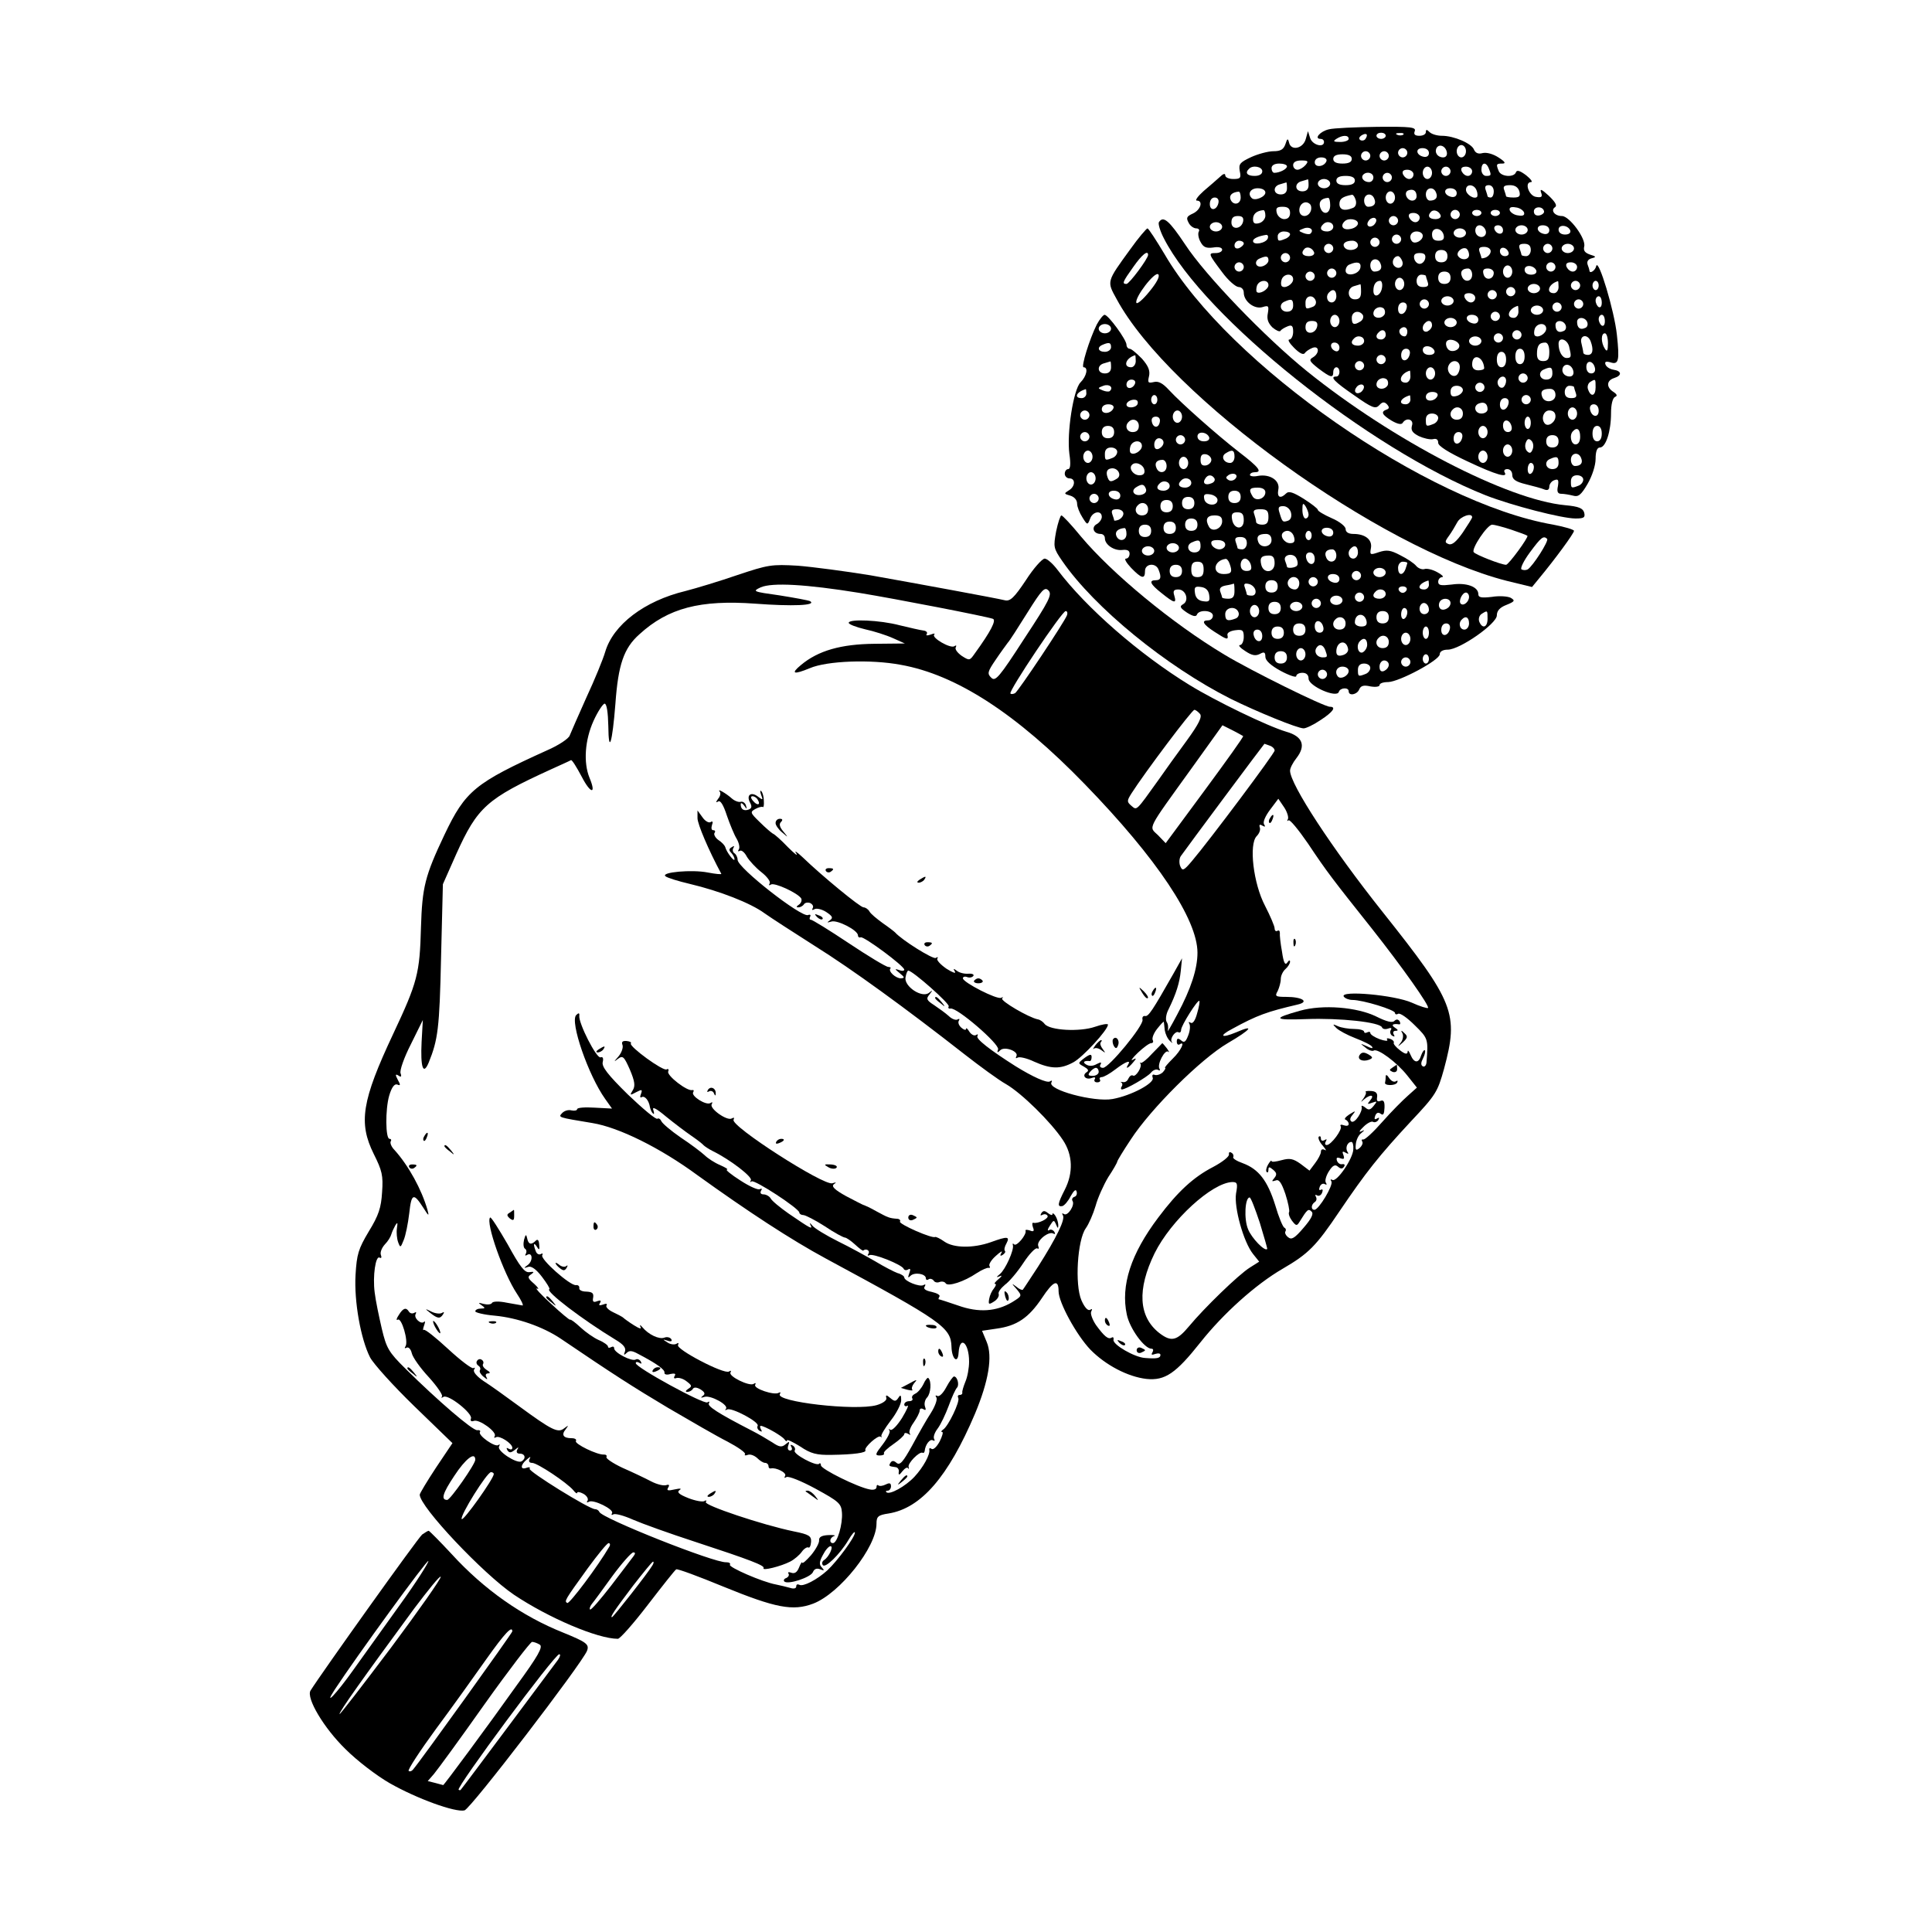 <?xml version="1.0" standalone="no"?>
<!DOCTYPE svg PUBLIC "-//W3C//DTD SVG 20010904//EN"
 "http://www.w3.org/TR/2001/REC-SVG-20010904/DTD/svg10.dtd">
<svg version="1.0" xmlns="http://www.w3.org/2000/svg"
 width="626pt" height="626pt" viewBox="0 0 626 626"
 preserveAspectRatio="xMidYMid meet">
<g transform="translate(0,626) scale(0.1,-0.1)"
fill="#000000" stroke="none">
<path d="M4306 5841 c-28 -6 -50 -31 -27 -31 6 0 11 -4 11 -10 0 -20 -38 -10
-45 13 l-7 22 -7 -25 c-8 -31 -47 -40 -54 -13 -4 16 -6 15 -12 -4 -6 -17 -15
-23 -39 -23 -17 0 -50 -9 -72 -19 -36 -17 -41 -22 -37 -45 5 -23 2 -26 -21
-26 -14 0 -26 5 -26 12 0 7 -7 5 -17 -5 -10 -9 -34 -30 -53 -46 -19 -17 -29
-31 -22 -31 21 0 13 -30 -13 -42 -20 -9 -22 -14 -14 -29 5 -11 17 -19 25 -19
8 0 12 -5 8 -11 -3 -6 -1 -21 6 -33 9 -17 18 -21 41 -18 17 3 29 0 29 -7 0 -6
-9 -11 -21 -11 -25 0 -24 -2 21 -62 19 -26 43 -47 53 -48 10 0 17 -8 17 -18 0
-29 35 -55 61 -47 19 6 21 4 17 -20 -4 -19 1 -32 15 -46 12 -10 23 -15 26 -11
3 5 14 11 24 15 13 5 17 1 17 -18 0 -14 -6 -25 -12 -25 -7 0 0 -12 15 -27 18
-18 30 -24 35 -17 4 6 15 13 25 17 22 8 23 -18 1 -31 -14 -8 -11 -13 18 -36
40 -30 48 -32 48 -11 0 8 5 15 10 15 6 0 10 -7 10 -15 0 -8 -4 -15 -10 -15
-23 0 -6 -17 58 -61 58 -41 69 -45 81 -32 10 11 16 12 25 3 8 -9 8 -14 -1 -17
-20 -7 -15 -17 16 -36 19 -11 32 -14 36 -7 12 19 37 11 30 -9 -4 -15 1 -23 22
-34 15 -7 36 -12 46 -10 11 3 17 -1 17 -12 0 -10 33 -31 95 -60 93 -44 133
-55 120 -35 -3 6 1 10 9 10 9 0 16 -8 16 -19 0 -14 11 -22 44 -30 24 -6 51
-13 60 -17 10 -4 16 -1 16 9 0 8 7 18 16 21 13 5 15 1 12 -19 -4 -18 -1 -25
11 -25 9 0 26 -3 38 -6 17 -5 26 2 47 38 15 26 26 60 26 81 0 25 5 37 14 37
19 0 36 52 36 111 0 28 5 49 13 53 8 3 7 8 -5 16 -24 15 -23 37 2 45 26 8 25
23 -2 27 -12 2 -23 9 -26 17 -3 9 1 11 16 7 27 -9 30 6 21 89 -8 77 -60 250
-67 223 -3 -15 -22 -27 -22 -14 0 2 -3 11 -6 19 -3 10 2 17 13 20 16 4 15 6
-5 12 -17 6 -22 13 -19 26 7 25 -48 99 -72 99 -24 0 -38 19 -22 29 7 5 0 17
-21 37 -22 20 -29 24 -25 11 6 -15 2 -18 -16 -15 -23 3 -39 48 -16 48 6 0 -1
10 -16 22 -20 15 -30 18 -33 10 -6 -18 -49 -15 -56 4 -9 22 -8 24 12 24 12 0
9 6 -13 20 -17 11 -38 17 -51 14 -14 -4 -23 0 -28 11 -7 20 -65 45 -104 45
-15 0 -33 5 -40 12 -9 9 -12 9 -12 0 0 -7 -9 -12 -21 -12 -15 0 -19 5 -15 15
5 13 -13 15 -122 14 -70 -1 -140 -4 -156 -8z m119 -30 c-3 -6 -11 -8 -17 -5
-6 4 -5 9 3 15 16 10 23 4 14 -10z m65 9 c0 -5 -7 -10 -15 -10 -8 0 -15 5 -15
10 0 6 7 10 15 10 8 0 15 -4 15 -10z m57 4 c-3 -3 -12 -4 -19 -1 -8 3 -5 6 6
6 11 1 17 -2 13 -5z m-177 -14 c0 -5 -12 -10 -27 -10 -22 0 -25 2 -13 10 20
13 40 13 40 0z m318 -43 c2 -10 -3 -17 -12 -17 -18 0 -29 16 -21 31 9 14 29 6
33 -14z m62 3 c0 -11 -7 -20 -15 -20 -8 0 -15 9 -15 20 0 11 7 20 15 20 8 0
15 -9 15 -20z m-190 -5 c0 -8 -7 -15 -15 -15 -8 0 -15 7 -15 15 0 8 7 15 15
15 8 0 15 -7 15 -15z m70 -1 c0 -9 -7 -14 -17 -12 -25 5 -28 28 -4 28 12 0 21
-6 21 -16z m-190 -9 c0 -8 -7 -15 -15 -15 -8 0 -15 7 -15 15 0 8 7 15 15 15 8
0 15 -7 15 -15z m60 0 c0 -8 -7 -15 -15 -15 -8 0 -15 7 -15 15 0 8 7 15 15 15
8 0 15 -7 15 -15z m-120 -10 c0 -10 -10 -15 -30 -15 -20 0 -30 5 -30 15 0 10
10 15 30 15 20 0 30 -5 30 -15z m-82 -7 c-7 -19 -38 -22 -38 -4 0 10 9 16 21
16 12 0 19 -5 17 -12z m-68 -13 c-7 -8 -19 -15 -26 -15 -8 0 -14 7 -14 15 0
10 10 15 26 15 22 0 25 -2 14 -15z m-60 -4 c0 -9 -24 -21 -41 -21 -5 0 -9 7
-9 15 0 9 9 15 25 15 14 0 25 -4 25 -9z m654 -7 c9 -22 8 -24 -9 -24 -8 0 -15
9 -15 20 0 24 15 27 24 4z m-734 -9 c0 -9 -9 -15 -25 -15 -24 0 -32 10 -18 23
12 13 43 7 43 -8z m550 -5 c0 -11 -7 -20 -15 -20 -8 0 -15 9 -15 20 0 11 7 20
15 20 8 0 15 -9 15 -20z m60 5 c0 -8 -7 -15 -15 -15 -8 0 -15 7 -15 15 0 8 7
15 15 15 8 0 15 -7 15 -15z m70 0 c0 -8 -6 -15 -14 -15 -8 0 -16 7 -20 15 -4
10 1 15 14 15 11 0 20 -7 20 -15z m-190 -10 c0 -8 -6 -15 -14 -15 -8 0 -16 7
-20 15 -4 10 1 15 14 15 11 0 20 -7 20 -15z m-130 -10 c0 -8 -6 -15 -14 -15
-17 0 -28 14 -19 24 12 12 33 6 33 -9z m60 0 c0 -8 -7 -15 -15 -15 -8 0 -15 7
-15 15 0 8 7 15 15 15 8 0 15 -7 15 -15z m-120 -10 c0 -10 -10 -15 -30 -15
-20 0 -30 5 -30 15 0 10 10 15 30 15 20 0 30 -5 30 -15z m-150 -15 c0 -13 -7
-20 -20 -20 -25 0 -27 27 -2 33 9 3 18 5 20 6 1 0 2 -8 2 -19z m70 5 c0 -8 -9
-15 -20 -15 -11 0 -20 7 -20 15 0 8 9 15 20 15 11 0 20 -7 20 -15z m-140 -15
c0 -13 -7 -20 -20 -20 -25 0 -27 27 -2 33 9 3 18 5 20 6 1 0 2 -8 2 -19z m614
-6 c4 -9 4 -19 2 -22 -10 -9 -36 8 -36 23 0 20 26 19 34 -1z m56 -4 c0 -11 -4
-20 -10 -20 -5 0 -10 2 -10 4 0 2 -3 11 -6 20 -4 11 -1 16 10 16 9 0 16 -8 16
-20z m83 0 c4 -16 0 -20 -19 -20 -13 0 -24 2 -24 4 0 2 -3 11 -6 20 -5 12 0
16 19 16 16 0 26 -7 30 -20z m-823 -4 c0 -14 -34 -28 -44 -18 -15 14 -4 32 19
32 15 0 25 -6 25 -14z m490 -12 c0 -8 -6 -14 -14 -14 -18 0 -29 27 -13 33 16
6 27 -1 27 -19z m63 12 c7 -16 -1 -26 -20 -26 -7 0 -13 9 -13 20 0 23 25 27
33 6z m67 -2 c0 -9 -7 -14 -17 -12 -25 5 -28 28 -4 28 12 0 21 -6 21 -16z
m-700 -14 c0 -23 -25 -27 -33 -6 -5 13 5 23 26 25 4 1 7 -8 7 -19z m500 0 c0
-11 -7 -20 -15 -20 -8 0 -15 9 -15 20 0 11 7 20 15 20 8 0 15 -9 15 -20z
m-127 -9 c3 -12 -1 -22 -10 -25 -27 -11 -43 -6 -43 13 0 17 10 24 41 30 4 0 9
-8 12 -18z m60 5 c7 -16 -1 -26 -20 -26 -7 0 -13 9 -13 20 0 23 25 27 33 6z
m-505 -13 c-5 -25 -28 -28 -28 -4 0 12 6 21 16 21 9 0 14 -7 12 -17z m362 -8
c0 -30 -25 -34 -33 -5 -4 17 4 27 26 29 4 1 7 -10 7 -24z m-63 -19 c-9 -23
-37 -20 -37 3 0 21 20 33 34 20 5 -4 6 -15 3 -23z m-67 -6 c0 -13 -7 -20 -19
-20 -10 0 -21 9 -24 20 -4 16 0 20 19 20 17 0 24 -6 24 -20z m758 2 c3 -9 -3
-13 -19 -10 -12 1 -24 9 -27 16 -3 9 3 13 19 10 12 -1 24 -9 27 -16z m65 3 c1
-5 -6 -11 -15 -13 -11 -2 -18 3 -18 13 0 17 30 18 33 0z m-903 -14 c0 -10 -9
-21 -20 -24 -15 -4 -20 0 -20 13 0 17 12 27 33 29 4 1 7 -7 7 -18z m568 1 c2
-7 -6 -12 -17 -12 -21 0 -27 11 -14 24 9 9 26 2 31 -12z m62 3 c0 -8 -7 -15
-15 -15 -8 0 -15 7 -15 15 0 8 7 15 15 15 8 0 15 -7 15 -15z m70 5 c0 -5 -7
-10 -15 -10 -8 0 -15 5 -15 10 0 6 7 10 15 10 8 0 15 -4 15 -10z m60 0 c0 -5
-7 -10 -15 -10 -8 0 -15 5 -15 10 0 6 7 10 15 10 8 0 15 -4 15 -10z m-260 -15
c0 -8 -6 -15 -14 -15 -8 0 -16 7 -20 15 -4 10 1 15 14 15 11 0 20 -7 20 -15z
m-572 -12 c-5 -26 -38 -29 -38 -4 0 15 6 21 21 21 14 0 19 -5 17 -17z m421
-14 c-9 -5 -15 -4 -18 2 -2 6 3 15 10 20 9 5 15 4 18 -2 2 -6 -3 -15 -10 -20z
m81 16 c0 -8 -7 -15 -15 -15 -8 0 -15 7 -15 15 0 8 7 15 15 15 8 0 15 -7 15
-15z m-130 -9 c0 -7 -11 -16 -25 -18 -24 -5 -34 10 -18 25 12 12 43 7 43 -7z
m-440 -11 c0 -8 -9 -15 -20 -15 -11 0 -20 7 -20 15 0 8 9 15 20 15 11 0 20 -7
20 -15z m360 0 c0 -8 -9 -15 -20 -15 -20 0 -26 11 -13 23 12 13 33 7 33 -8z
m-74 -22 c-3 -3 -13 -2 -23 2 -17 7 -17 8 2 15 19 7 34 -5 21 -17z m567 12 c7
-16 -8 -29 -23 -20 -15 9 -12 35 4 35 8 0 16 -7 19 -15z m57 -1 c0 -17 -22
-14 -28 4 -2 7 3 12 12 12 9 0 16 -7 16 -16z m80 1 c0 -8 -9 -15 -20 -15 -11
0 -20 7 -20 15 0 8 9 15 20 15 11 0 20 -7 20 -15z m70 -1 c0 -9 -7 -14 -17
-12 -25 5 -28 28 -4 28 12 0 21 -6 21 -16z m68 -1 c2 -8 -5 -13 -17 -13 -12 0
-21 6 -21 16 0 18 31 15 38 -3z m-410 -16 c2 -12 -3 -17 -17 -17 -15 0 -21 6
-21 21 0 25 33 22 38 -4z m72 8 c0 -8 -9 -15 -20 -15 -11 0 -20 7 -20 15 0 8
9 15 20 15 11 0 20 -7 20 -15z m-570 -4 c0 -5 -7 -12 -16 -15 -22 -9 -24 -8
-24 9 0 8 9 15 20 15 11 0 20 -4 20 -9z m430 -5 c0 -15 -24 -28 -34 -19 -13
14 -5 33 14 33 11 0 20 -6 20 -14z m-502 -8 c-5 -16 -48 -24 -48 -9 0 8 17 16
43 20 5 0 7 -5 5 -11z m432 -3 c0 -8 -7 -15 -15 -15 -8 0 -15 7 -15 15 0 8 7
15 15 15 8 0 15 -7 15 -15z m-70 -10 c0 -8 -7 -15 -15 -15 -8 0 -15 7 -15 15
0 8 7 15 15 15 8 0 15 -7 15 -15z m-440 -4 c0 -5 -7 -11 -15 -15 -9 -3 -15 0
-15 9 0 8 7 15 15 15 8 0 15 -4 15 -9z m370 -6 c0 -16 -35 -21 -44 -6 -8 12 4
21 26 21 10 0 18 -7 18 -15z m-80 -10 c0 -8 -7 -15 -15 -15 -8 0 -15 7 -15 15
0 8 7 15 15 15 8 0 15 -7 15 -15z m640 -5 c0 -11 -7 -20 -15 -20 -8 0 -15 2
-15 4 0 2 -3 11 -6 20 -4 12 0 16 15 16 14 0 21 -6 21 -20z m70 5 c0 -8 -7
-15 -15 -15 -8 0 -15 7 -15 15 0 8 7 15 15 15 8 0 15 -7 15 -15z m70 0 c0 -8
-9 -15 -20 -15 -11 0 -20 7 -20 15 0 8 9 15 20 15 11 0 20 -7 20 -15z m-842
-13 c2 -7 -6 -12 -17 -12 -21 0 -27 11 -14 24 9 9 26 2 31 -12z m502 -8 c0
-17 -26 -19 -36 -3 -7 12 15 31 28 23 4 -3 8 -12 8 -20z m70 12 c0 -8 -7 -16
-15 -20 -8 -3 -15 -4 -15 -2 0 3 -3 11 -6 20 -4 12 0 16 15 16 12 0 21 -6 21
-14z m58 -4 c2 -7 -3 -12 -12 -12 -9 0 -16 7 -16 16 0 17 22 14 28 -4z m-198
-12 c0 -13 -7 -20 -20 -20 -13 0 -20 7 -20 20 0 13 7 20 20 20 13 0 20 -7 20
-20z m-510 -5 c0 -8 -7 -15 -15 -15 -8 0 -15 7 -15 15 0 8 7 15 15 15 8 0 15
-7 15 -15z m438 -2 c-2 -10 -10 -18 -18 -18 -8 0 -16 8 -18 18 -2 12 3 17 18
17 15 0 20 -5 18 -17z m-508 -7 c0 -7 -9 -16 -20 -19 -22 -6 -29 18 -7 26 21
9 27 7 27 -7z m433 -1 c8 -18 -11 -31 -25 -17 -11 11 -3 32 12 32 4 0 10 -7
13 -15z m-70 -9 c7 -16 -1 -26 -20 -26 -7 0 -13 9 -13 20 0 23 25 27 33 6z
m-443 -11 c0 -8 -7 -15 -15 -15 -8 0 -15 7 -15 15 0 8 7 15 15 15 8 0 15 -7
15 -15z m378 -2 c-4 -23 -48 -31 -48 -10 0 9 6 18 13 20 25 11 38 7 35 -10z
m632 2 c0 -8 -7 -15 -15 -15 -8 0 -15 7 -15 15 0 8 7 15 15 15 8 0 15 -7 15
-15z m70 0 c0 -8 -6 -15 -14 -15 -8 0 -16 7 -20 15 -4 10 1 15 14 15 11 0 20
-7 20 -15z m-210 -15 c0 -11 -7 -20 -15 -20 -8 0 -15 9 -15 20 0 11 7 20 15
20 8 0 15 -9 15 -20z m78 3 c2 -8 -5 -13 -17 -13 -12 0 -21 6 -21 16 0 18 31
15 38 -3z m-648 -8 c0 -8 -7 -15 -15 -15 -8 0 -15 7 -15 15 0 8 7 15 15 15 8
0 15 -7 15 -15z m440 -5 c0 -23 -25 -27 -33 -6 -7 16 1 26 20 26 7 0 13 -9 13
-20z m70 6 c0 -22 -27 -27 -33 -5 -4 14 0 19 14 19 10 0 19 -6 19 -14z m-580
-11 c0 -8 -7 -15 -15 -15 -8 0 -15 7 -15 15 0 8 7 15 15 15 8 0 15 -7 15 -15z
m440 -5 c0 -13 -7 -20 -20 -20 -13 0 -20 7 -20 20 0 13 7 20 20 20 13 0 20 -7
20 -20z m-510 -5 c0 -16 -27 -32 -37 -22 -3 4 -3 13 0 22 8 20 37 20 37 0z
m430 11 c0 -2 3 -11 6 -20 4 -12 0 -16 -15 -16 -14 0 -21 6 -21 20 0 11 7 20
15 20 8 0 15 -2 15 -4z m-70 -26 c0 -11 -7 -20 -15 -20 -8 0 -15 9 -15 20 0
11 7 20 15 20 8 0 15 -9 15 -20z m-440 -4 c0 -14 -29 -31 -38 -22 -2 3 -2 12
1 21 8 19 37 20 37 1z m368 -8 c-4 -27 -28 -36 -28 -10 0 20 8 32 22 32 5 0 8
-10 6 -22z m572 2 c0 -11 -7 -20 -15 -20 -27 0 -18 30 13 39 1 1 2 -8 2 -19z
m70 5 c0 -8 -7 -15 -15 -15 -8 0 -15 7 -15 15 0 8 7 15 15 15 8 0 15 -7 15
-15z m60 0 c0 -8 -4 -15 -10 -15 -5 0 -10 7 -10 15 0 8 5 15 10 15 6 0 10 -7
10 -15z m-770 -20 c0 -18 -5 -25 -20 -25 -25 0 -27 37 -2 43 9 3 18 5 20 6 1
0 2 -10 2 -24z m580 10 c0 -8 -9 -15 -20 -15 -11 0 -20 7 -20 15 0 8 9 15 20
15 11 0 20 -7 20 -15z m-80 -10 c0 -8 -7 -15 -15 -15 -8 0 -15 7 -15 15 0 8 7
15 15 15 8 0 15 -7 15 -15z m-580 -15 c0 -11 -7 -20 -15 -20 -15 0 -21 21 -8
33 12 13 23 7 23 -13z m520 5 c0 -8 -7 -15 -15 -15 -8 0 -15 7 -15 15 0 8 7
15 15 15 8 0 15 -7 15 -15z m-70 -10 c0 -8 -6 -15 -14 -15 -8 0 -16 7 -20 15
-4 10 1 15 14 15 11 0 20 -7 20 -15z m-517 -9 c3 -8 -1 -17 -9 -20 -23 -9 -24
-8 -24 14 0 23 25 27 33 6z m447 -1 c0 -8 -9 -15 -20 -15 -11 0 -20 7 -20 15
0 8 9 15 20 15 11 0 20 -7 20 -15z m480 -6 c0 -11 -4 -17 -10 -14 -5 3 -10 13
-10 21 0 8 5 14 10 14 6 0 10 -9 10 -21z m-1000 -9 c0 -13 -7 -20 -20 -20 -22
0 -28 25 -7 33 22 10 27 7 27 -13z m440 5 c0 -8 -7 -15 -15 -15 -8 0 -15 7
-15 15 0 8 7 15 15 15 8 0 15 -7 15 -15z m500 0 c0 -8 -7 -15 -15 -15 -8 0
-15 7 -15 15 0 8 7 15 15 15 8 0 15 -7 15 -15z m-572 -12 c-5 -25 -28 -28 -28
-4 0 12 6 21 16 21 9 0 14 -7 12 -17z m502 2 c0 -8 -7 -15 -15 -15 -8 0 -15 7
-15 15 0 8 7 15 15 15 8 0 15 -7 15 -15z m-574 -24 c-10 -16 -36 -13 -36 3 0
17 21 27 34 16 4 -5 5 -13 2 -19z m434 9 c0 -11 -7 -20 -15 -20 -27 0 -18 30
13 39 1 1 2 -8 2 -19z m80 5 c0 -8 -9 -15 -20 -15 -11 0 -20 7 -20 15 0 8 9
15 20 15 11 0 20 -7 20 -15z m-584 -16 c3 -6 0 -15 -7 -20 -22 -14 -29 -11
-29 11 0 21 24 27 36 9z m444 -4 c0 -8 -7 -15 -15 -15 -8 0 -15 7 -15 15 0 8
7 15 15 15 8 0 15 -7 15 -15z m-520 -15 c0 -11 -7 -20 -15 -20 -8 0 -15 9 -15
20 0 11 7 20 15 20 8 0 15 -9 15 -20z m450 4 c0 -9 -7 -14 -17 -12 -25 5 -28
28 -4 28 12 0 21 -6 21 -16z m410 -5 c0 -11 -4 -17 -10 -14 -5 3 -10 13 -10
21 0 8 5 14 10 14 6 0 10 -9 10 -21z m-480 -4 c0 -8 -9 -15 -20 -15 -11 0 -20
7 -20 15 0 8 9 15 20 15 11 0 20 -7 20 -15z m423 1 c3 -8 0 -17 -8 -19 -15 -7
-25 1 -25 20 0 17 26 17 33 -1z m-875 -13 c-5 -26 -38 -29 -38 -4 0 15 6 21
21 21 14 0 19 -5 17 -17z m372 3 c0 -8 -7 -16 -15 -20 -15 -5 -21 14 -8 27 11
12 23 8 23 -7z m433 0 c3 -8 0 -17 -8 -19 -15 -7 -25 1 -25 20 0 17 26 17 33
-1z m-63 -11 c0 -16 -27 -32 -37 -22 -3 4 -3 13 0 22 8 20 37 20 37 0z m-450
-10 c0 -8 -4 -15 -9 -15 -13 0 -22 16 -14 24 11 11 23 6 23 -9z m-70 -10 c0
-8 -7 -15 -15 -15 -16 0 -20 12 -8 23 11 12 23 8 23 -8z m440 0 c0 -8 -7 -15
-15 -15 -8 0 -15 7 -15 15 0 8 7 15 15 15 8 0 15 -7 15 -15z m-60 -10 c0 -8
-7 -15 -15 -15 -8 0 -15 7 -15 15 0 8 7 15 15 15 8 0 15 -7 15 -15z m340 -17
c0 -25 -3 -29 -10 -18 -13 20 -13 50 0 50 6 0 10 -15 10 -32z m-790 7 c0 -8
-9 -15 -20 -15 -20 0 -26 11 -13 23 12 13 33 7 33 -8z m380 0 c0 -8 -9 -15
-20 -15 -11 0 -20 7 -20 15 0 8 9 15 20 15 11 0 20 -7 20 -15z m354 -1 c10
-27 7 -44 -9 -44 -8 0 -15 3 -15 8 0 4 -3 17 -6 30 -7 26 20 32 30 6z m-426
-11 c5 -18 -28 -29 -38 -12 -5 7 -6 17 -3 22 7 12 35 5 41 -10z m356 -5 c8
-33 8 -38 -8 -38 -14 0 -26 21 -26 46 0 23 27 16 34 -8z m-744 -4 c0 -9 -5
-14 -12 -12 -18 6 -21 28 -4 28 9 0 16 -7 16 -16z m680 -14 c0 -23 -4 -30 -20
-30 -14 0 -20 7 -20 23 0 27 7 37 27 37 8 0 13 -12 13 -30z m-372 3 c2 -8 -5
-13 -17 -13 -12 0 -21 6 -21 16 0 18 31 15 38 -3z m-80 -10 c-5 -25 -28 -28
-28 -4 0 12 6 21 16 21 9 0 14 -7 12 -17z m372 -8 c0 -16 -6 -25 -15 -25 -9 0
-15 9 -15 25 0 16 6 25 15 25 9 0 15 -9 15 -25z m-60 -10 c0 -16 -6 -25 -15
-25 -9 0 -15 9 -15 25 0 16 6 25 15 25 9 0 15 -9 15 -25z m-390 0 c0 -8 -7
-15 -15 -15 -8 0 -15 7 -15 15 0 8 7 15 15 15 8 0 15 -7 15 -15z m319 -27 c1
-5 -8 -8 -19 -8 -13 0 -20 7 -20 19 0 38 36 27 39 -11z m-389 7 c0 -8 -7 -15
-15 -15 -8 0 -15 7 -15 15 0 8 7 15 15 15 8 0 15 -7 15 -15z m310 -4 c0 -11
-5 -23 -11 -27 -15 -9 -33 12 -26 30 9 23 37 20 37 -3z m438 -4 c2 -10 -3 -17
-12 -17 -10 0 -16 9 -16 21 0 24 23 21 28 -4z m-70 -10 c2 -10 -3 -17 -12 -17
-18 0 -29 16 -21 31 9 14 29 6 33 -14z m-448 -7 c0 -11 -7 -20 -15 -20 -8 0
-15 9 -15 20 0 11 7 20 15 20 8 0 15 -9 15 -20z m380 0 c0 -13 -7 -20 -20 -20
-22 0 -28 25 -7 33 22 10 27 7 27 -13z m-460 -10 c0 -11 -7 -20 -15 -20 -27 0
-18 30 13 39 1 1 2 -8 2 -19z m380 -5 c0 -8 -7 -15 -15 -15 -8 0 -15 7 -15 15
0 8 7 15 15 15 8 0 15 -7 15 -15z m-454 -24 c-10 -16 -36 -13 -36 3 0 17 21
27 34 16 4 -5 5 -13 2 -19z m384 15 c0 -8 -4 -17 -9 -21 -12 -7 -24 12 -16 25
9 15 25 12 25 -4z m290 -21 c0 -28 -15 -33 -24 -8 -4 9 -1 20 6 25 18 11 18
11 18 -17z m-761 -16 c-9 -5 -15 -4 -18 2 -2 6 3 15 10 20 9 5 15 4 18 -2 2
-6 -3 -15 -10 -20z m401 16 c0 -8 -7 -15 -15 -15 -8 0 -15 7 -15 15 0 8 7 15
15 15 8 0 15 -7 15 -15z m-70 -9 c0 -7 -9 -16 -20 -19 -15 -4 -20 0 -20 14 0
12 7 19 20 19 11 0 20 -6 20 -14z m360 10 c0 -2 3 -11 6 -20 4 -12 0 -16 -15
-16 -14 0 -21 6 -21 20 0 11 7 20 15 20 8 0 15 -2 15 -4z m-60 -26 c0 -23 -35
-28 -43 -6 -7 18 1 26 25 26 11 0 18 -7 18 -20z m-382 -2 c-7 -19 -38 -22 -38
-4 0 10 9 16 21 16 12 0 19 -5 17 -12z m-88 -13 c0 -8 -7 -15 -15 -15 -26 0
-18 20 13 29 1 1 2 -6 2 -14z m390 0 c0 -8 -7 -15 -15 -15 -8 0 -15 7 -15 15
0 8 7 15 15 15 8 0 15 -7 15 -15z m-72 -12 c-5 -25 -28 -28 -28 -4 0 12 6 21
16 21 9 0 14 -7 12 -17z m-68 -19 c0 -8 -9 -14 -20 -14 -22 0 -28 26 -7 33 16
6 27 -1 27 -19z m360 -5 c0 -24 -23 -21 -28 4 -2 10 3 17 12 17 10 0 16 -9 16
-21z m-440 -9 c0 -13 -7 -20 -20 -20 -19 0 -27 20 -13 33 13 14 33 6 33 -13z
m370 0 c0 -11 -7 -20 -15 -20 -8 0 -15 9 -15 20 0 11 7 20 15 20 8 0 15 -9 15
-20z m-70 -9 c0 -19 -23 -35 -34 -24 -14 15 -5 43 14 43 13 0 20 -7 20 -19z
m-380 -5 c0 -8 -7 -17 -16 -20 -23 -9 -24 -8 -24 14 0 13 7 20 20 20 11 0 20
-6 20 -14z m300 -16 c0 -11 -4 -20 -10 -20 -5 0 -10 9 -10 20 0 11 5 20 10 20
6 0 10 -9 10 -20z m-62 -13 c2 -10 -3 -17 -12 -17 -10 0 -16 9 -16 21 0 24 23
21 28 -4z m-78 -17 c0 -11 -7 -20 -15 -20 -8 0 -15 9 -15 20 0 11 7 20 15 20
8 0 15 -9 15 -20z m370 -5 c0 -16 -6 -25 -15 -25 -9 0 -15 9 -15 25 0 16 6 25
15 25 9 0 15 -9 15 -25z m-70 -10 c0 -16 -6 -25 -15 -25 -15 0 -21 31 -8 43
13 14 23 6 23 -18z m-382 -2 c-5 -25 -28 -28 -28 -4 0 12 6 21 16 21 9 0 14
-7 12 -17z m312 -13 c0 -13 -7 -20 -20 -20 -13 0 -20 7 -20 20 0 13 7 20 20
20 13 0 20 -7 20 -20z m-84 -26 c-5 -13 -10 -14 -18 -6 -6 6 -8 18 -4 28 5 13
10 14 18 6 6 -6 8 -18 4 -28z m-66 -4 c0 -11 -7 -20 -15 -20 -8 0 -15 9 -15
20 0 11 7 20 15 20 8 0 15 -9 15 -20z m-80 -20 c0 -11 -7 -20 -15 -20 -8 0
-15 9 -15 20 0 11 7 20 15 20 8 0 15 -9 15 -20z m303 -4 c7 -16 -1 -26 -20
-26 -7 0 -13 9 -13 20 0 23 25 27 33 6z m-73 -16 c0 -13 -7 -20 -20 -20 -22 0
-28 25 -7 33 22 10 27 7 27 -13z m-80 -14 c0 -8 -4 -18 -10 -21 -5 -3 -10 3
-10 14 0 12 5 21 10 21 6 0 10 -6 10 -14z m160 -40 c0 -8 -7 -17 -16 -20 -23
-9 -24 -8 -24 14 0 13 7 20 20 20 11 0 20 -6 20 -14z"/>
<path d="M3755 5540 c-3 -5 4 -29 16 -52 130 -256 665 -683 1043 -833 85 -33
247 -75 291 -75 27 0 32 3 28 19 -4 14 -17 20 -61 24 -187 17 -559 210 -837
434 -135 109 -329 310 -395 411 -52 78 -71 94 -85 72z"/>
<path d="M3662 5452 c-77 -106 -76 -103 -44 -161 170 -316 852 -808 1264 -913
l82 -20 23 28 c53 64 113 146 113 154 0 4 -30 13 -67 20 -407 70 -1052 519
-1260 877 -27 45 -51 82 -55 83 -3 0 -29 -30 -56 -68z m58 -18 c0 -12 -61 -94
-70 -94 -15 0 -13 6 22 55 28 40 48 56 48 39z m4 -119 c-21 -26 -40 -42 -42
-36 -6 17 60 103 71 92 6 -6 -5 -27 -29 -56z m1046 -731 c0 -3 -14 -25 -30
-49 -21 -30 -35 -42 -46 -38 -13 5 -13 8 1 27 8 11 20 31 27 44 10 19 48 32
48 16z m126 -40 c27 -9 51 -18 53 -20 5 -4 -61 -94 -69 -94 -16 0 -100 33
-105 41 -8 11 44 89 60 89 6 0 34 -7 61 -16z m117 -30 c6 -7 -46 -88 -63 -99
-6 -3 -14 -3 -20 0 -5 3 7 28 27 55 37 50 44 55 56 44z"/>
<path d="M3554 5209 c-24 -48 -52 -139 -43 -139 16 0 10 -29 -10 -49 -23 -23
-45 -164 -36 -232 5 -33 3 -49 -4 -49 -6 0 -11 -7 -11 -15 0 -8 7 -15 15 -15
21 0 19 -27 -2 -39 -16 -10 -16 -11 5 -17 13 -4 22 -14 22 -26 0 -10 8 -30 17
-44 16 -26 17 -26 25 -5 8 24 38 29 38 6 0 -7 -7 -18 -16 -23 -19 -10 -11 -32
12 -32 8 0 14 -6 14 -14 0 -21 30 -41 56 -38 17 2 24 -2 24 -12 0 -9 -5 -16
-12 -16 -6 0 1 -13 17 -30 34 -35 45 -38 45 -10 0 24 35 28 44 4 10 -25 7 -34
-9 -34 -24 0 -18 -13 19 -42 41 -33 49 -35 41 -8 -5 15 -2 20 13 20 25 0 36
-37 15 -48 -12 -7 -9 -12 13 -27 19 -12 29 -14 32 -7 6 18 52 15 52 -3 0 -8
-7 -15 -15 -15 -24 0 -17 -13 20 -37 40 -26 46 -28 42 -10 -1 7 10 13 26 15
23 3 27 0 27 -22 0 -14 -6 -26 -12 -26 -7 0 0 -9 16 -19 22 -15 34 -17 48 -10
14 8 18 6 18 -9 0 -12 17 -28 50 -46 28 -15 50 -22 50 -17 0 6 9 11 20 11 13
0 20 -7 20 -19 0 -24 91 -64 98 -43 4 14 32 16 32 2 0 -16 27 -11 34 6 5 12
14 15 36 10 17 -3 30 -1 30 4 0 6 12 10 28 10 36 1 167 71 167 90 0 9 10 15
26 15 39 0 159 84 159 111 0 15 10 26 31 34 27 11 29 14 14 23 -10 5 -37 7
-61 3 -35 -4 -44 -2 -44 9 0 24 -39 38 -86 31 -35 -4 -44 -3 -44 9 0 8 6 15
13 15 6 1 -1 8 -16 16 -16 9 -35 13 -42 10 -7 -2 -19 2 -26 10 -7 9 -30 24
-52 35 -32 17 -44 18 -69 10 -29 -10 -30 -9 -26 13 5 27 -18 46 -57 46 -16 0
-25 6 -25 16 0 8 -19 24 -45 35 -25 11 -45 23 -45 27 0 4 -21 20 -46 36 -34
21 -48 26 -57 17 -18 -18 -30 -13 -25 13 6 29 -27 51 -66 44 -14 -3 -26 -1
-26 3 0 5 7 9 16 9 25 0 13 16 -51 65 -72 56 -187 158 -227 201 -21 23 -35 30
-50 26 -18 -4 -20 -2 -15 19 4 18 -2 33 -23 57 -17 17 -34 32 -40 32 -5 0 -10
6 -10 13 0 16 -59 97 -71 97 -4 0 -16 -14 -25 -31z m46 -14 c0 -8 -9 -15 -20
-15 -11 0 -20 7 -20 15 0 8 9 15 20 15 11 0 20 -7 20 -15z m0 -60 c0 -8 -9
-15 -20 -15 -22 0 -27 15 -7 23 21 9 27 7 27 -8z m80 -45 c0 -11 -7 -20 -15
-20 -27 0 -18 30 13 39 1 1 2 -8 2 -19z m-80 -20 c0 -13 -7 -20 -20 -20 -25 0
-27 27 -2 33 9 3 18 5 20 6 1 0 2 -8 2 -19z m78 -52 c-6 -18 -28 -21 -28 -4 0
9 7 16 16 16 9 0 14 -5 12 -12z m-82 -25 c-3 -3 -13 -2 -23 2 -17 7 -17 8 2
15 19 7 34 -5 21 -17z m-76 -8 c0 -8 -7 -15 -15 -15 -26 0 -18 20 13 29 1 1 2
-6 2 -14z m230 -20 c0 -8 -4 -15 -10 -15 -5 0 -10 7 -10 15 0 8 5 15 10 15 6
0 10 -7 10 -15z m-65 -16 c-8 -12 -35 -12 -35 0 0 11 22 20 33 14 4 -2 5 -9 2
-14z m-77 -11 c-7 -19 -38 -22 -38 -4 0 10 9 16 21 16 12 0 19 -5 17 -12z
m-78 -23 c0 -8 -7 -15 -15 -15 -8 0 -15 7 -15 15 0 8 7 15 15 15 8 0 15 -7 15
-15z m300 -5 c0 -11 -7 -20 -15 -20 -8 0 -15 9 -15 20 0 11 7 20 15 20 8 0 15
-9 15 -20z m-72 -17 c-4 -22 -22 -20 -26 1 -2 10 3 16 13 16 10 0 15 -7 13
-17z m-68 -13 c0 -13 -7 -20 -20 -20 -19 0 -27 20 -13 33 13 14 33 6 33 -13z
m-80 -20 c0 -13 -7 -20 -20 -20 -13 0 -20 7 -20 20 0 13 7 20 20 20 13 0 20
-7 20 -20z m-80 -15 c0 -8 -7 -15 -15 -15 -8 0 -15 7 -15 15 0 8 7 15 15 15 8
0 15 -7 15 -15z m388 -2 c2 -8 -5 -13 -17 -13 -12 0 -21 6 -21 16 0 18 31 15
38 -3z m-78 -8 c0 -8 -7 -15 -15 -15 -8 0 -15 7 -15 15 0 8 7 15 15 15 8 0 15
-7 15 -15z m-70 -9 c0 -8 -7 -16 -15 -20 -10 -4 -15 1 -15 14 0 11 7 20 15 20
8 0 15 -6 15 -14z m-70 -11 c0 -16 -27 -32 -37 -22 -3 4 -3 13 0 22 8 20 37
20 37 0z m-80 -19 c0 -8 -7 -17 -16 -20 -23 -9 -24 -8 -24 14 0 13 7 20 20 20
11 0 20 -6 20 -14z m-80 -16 c0 -11 -7 -20 -15 -20 -8 0 -15 9 -15 20 0 11 7
20 15 20 8 0 15 -9 15 -20z m460 0 c0 -11 -6 -20 -14 -20 -21 0 -31 21 -15 31
22 14 29 11 29 -11z m-75 -10 c0 -8 -8 -16 -17 -18 -13 -2 -18 3 -18 18 0 15
5 20 18 18 9 -2 17 -10 17 -18z m-75 -10 c0 -11 -7 -20 -15 -20 -8 0 -15 9
-15 20 0 11 7 20 15 20 8 0 15 -9 15 -20z m-70 -10 c0 -23 -25 -27 -33 -6 -7
16 1 26 20 26 7 0 13 -9 13 -20z m-72 -13 c2 -11 -3 -17 -16 -17 -20 0 -36 23
-24 34 11 12 37 1 40 -17z m-89 -28 c-21 -13 -26 -11 -32 10 -3 13 1 21 12 23
22 5 38 -22 20 -33z m-69 1 c0 -11 -7 -20 -15 -20 -8 0 -15 9 -15 20 0 11 7
20 15 20 8 0 15 -9 15 -20z m452 -2 c-6 -6 -16 -7 -22 -3 -9 6 -9 9 1 16 17
10 34 0 21 -13z m-67 2 c3 -6 -1 -13 -10 -16 -19 -8 -30 0 -20 15 8 14 22 14
30 1z m-75 -15 c0 -8 -9 -15 -20 -15 -20 0 -26 11 -13 23 12 13 33 7 33 -8z
m-70 -10 c0 -8 -9 -15 -20 -15 -20 0 -26 11 -13 23 12 13 33 7 33 -8z m-77 -9
c3 -8 -2 -16 -14 -19 -23 -6 -37 12 -18 24 19 12 26 11 32 -5z m387 -11 c0
-21 -30 -31 -41 -14 -14 23 -11 29 16 29 16 0 25 -6 25 -15z m-470 -11 c0 -9
-7 -14 -17 -12 -25 5 -28 28 -4 28 12 0 21 -6 21 -16z m390 -4 c0 -13 -7 -20
-20 -20 -13 0 -20 7 -20 20 0 13 7 20 20 20 13 0 20 -7 20 -20z m-460 -5 c0
-8 -7 -15 -15 -15 -8 0 -15 7 -15 15 0 8 7 15 15 15 8 0 15 -7 15 -15z m385
-5 c0 -22 -39 -19 -43 3 -3 15 1 18 20 15 12 -2 23 -10 23 -18z m-75 -10 c0
-13 -7 -20 -20 -20 -13 0 -20 7 -20 20 0 13 7 20 20 20 13 0 20 -7 20 -20z
m-70 -10 c0 -13 -7 -20 -20 -20 -13 0 -20 7 -20 20 0 13 7 20 20 20 13 0 20
-7 20 -20z m-80 -10 c0 -13 -7 -20 -20 -20 -19 0 -27 20 -13 33 13 14 33 6 33
-13z m520 -17 c0 -7 -4 -13 -10 -13 -5 0 -10 12 -10 28 0 21 2 24 10 12 5 -8
10 -21 10 -27z m-57 6 c3 -12 0 -22 -9 -26 -18 -6 -19 -5 -28 25 -6 18 -3 22
12 22 11 0 22 -9 25 -21z m-543 -3 c0 -8 -7 -16 -15 -20 -8 -3 -15 -4 -15 -2
0 3 -3 11 -6 20 -4 12 0 16 15 16 12 0 21 -6 21 -14z m470 -11 c0 -18 -5 -25
-20 -25 -11 0 -20 4 -20 9 0 5 -3 16 -6 25 -5 12 0 16 20 16 21 0 26 -5 26
-25z m-80 -11 c0 -33 -33 -30 -38 4 -3 17 2 22 17 22 16 0 21 -6 21 -26z m-70
-3 c0 -23 -30 -37 -42 -19 -14 24 -8 38 17 38 18 0 25 -5 25 -19z m-80 -11 c0
-13 -7 -20 -20 -20 -13 0 -20 7 -20 20 0 13 7 20 20 20 13 0 20 -7 20 -20z
m-70 -10 c0 -13 -7 -20 -20 -20 -13 0 -20 7 -20 20 0 13 7 20 20 20 13 0 20
-7 20 -20z m-80 -10 c0 -13 -7 -20 -20 -20 -13 0 -20 7 -20 20 0 13 7 20 20
20 13 0 20 -7 20 -20z m-80 -10 c0 -23 -25 -27 -33 -6 -5 13 5 23 26 25 4 1 7
-8 7 -19z m670 4 c0 -9 -7 -14 -17 -12 -25 5 -28 28 -4 28 12 0 21 -6 21 -16z
m-127 -14 c4 -15 0 -20 -13 -20 -18 0 -34 23 -23 34 13 12 31 5 36 -14z m57 5
c0 -8 -4 -15 -10 -15 -5 0 -10 7 -10 15 0 8 5 15 10 15 6 0 10 -7 10 -15z
m-130 -15 c0 -23 -35 -28 -43 -6 -7 18 1 26 25 26 11 0 18 -7 18 -20z m-80
-10 c0 -11 -7 -20 -15 -20 -8 0 -15 2 -15 4 0 2 -3 11 -6 20 -4 12 0 16 15 16
14 0 21 -6 21 -20z m-150 -10 c0 -13 -7 -20 -20 -20 -22 0 -28 25 -7 33 22 10
27 7 27 -13z m80 5 c0 -8 -9 -15 -19 -15 -10 0 -21 7 -25 15 -4 11 1 15 19 15
16 0 25 -6 25 -15z m-150 -10 c0 -8 -9 -15 -20 -15 -11 0 -20 7 -20 15 0 8 9
15 20 15 11 0 20 -7 20 -15z m-80 -10 c0 -8 -9 -15 -20 -15 -11 0 -20 7 -20
15 0 8 9 15 20 15 11 0 20 -7 20 -15z m660 -5 c0 -11 -7 -20 -15 -20 -15 0
-21 21 -8 33 12 13 23 7 23 -13z m-70 -10 c0 -23 -25 -27 -33 -6 -7 16 1 26
20 26 7 0 13 -9 13 -20z m-127 -32 c-4 -8 -33 -11 -33 -4 0 2 -3 11 -6 19 -8
21 29 27 37 7 4 -8 5 -18 2 -22z m57 21 c0 -24 -23 -21 -28 4 -2 10 3 17 12
17 10 0 16 -9 16 -21z m-130 -14 c0 -31 -35 -35 -43 -6 -6 24 0 31 25 31 13 0
18 -7 18 -25z m-146 -1 c10 -27 7 -34 -19 -34 -39 0 -33 44 6 49 4 1 10 -6 13
-15z m69 -4 c4 -15 0 -20 -14 -20 -12 0 -19 7 -19 20 0 11 6 20 14 20 7 0 16
-9 19 -20z m-153 -15 c0 -18 -5 -25 -20 -25 -15 0 -20 7 -20 25 0 18 5 25 20
25 15 0 20 -7 20 -25z m660 21 c0 -2 -3 -11 -6 -20 -9 -23 -24 -20 -24 4 0 11
7 20 15 20 8 0 15 -2 15 -4z m-730 -26 c0 -13 -7 -20 -20 -20 -13 0 -20 7 -20
20 0 13 7 20 20 20 13 0 20 -7 20 -20z m660 -5 c0 -8 -9 -15 -20 -15 -11 0
-20 7 -20 15 0 8 9 15 20 15 11 0 20 -7 20 -15z m-80 -10 c0 -8 -7 -15 -15
-15 -8 0 -15 7 -15 15 0 8 7 15 15 15 8 0 15 -7 15 -15z m-70 -11 c0 -9 -7
-14 -17 -12 -25 5 -28 28 -4 28 12 0 21 -6 21 -16z m-130 -14 c0 -11 -6 -20
-14 -20 -18 0 -29 16 -21 30 11 18 35 11 35 -10z m60 5 c0 -8 -7 -15 -15 -15
-8 0 -15 7 -15 15 0 8 7 15 15 15 8 0 15 -7 15 -15z m-130 -15 c0 -13 -7 -20
-20 -20 -13 0 -20 7 -20 20 0 13 7 20 20 20 13 0 20 -7 20 -20z m490 5 c0 -8
-7 -15 -15 -15 -26 0 -18 20 13 29 1 1 2 -6 2 -14z m-630 -20 c0 -18 -5 -25
-20 -25 -11 0 -20 2 -20 4 0 2 -3 11 -6 19 -4 11 2 17 18 20 13 2 24 5 26 6 1
0 2 -10 2 -24z m68 2 c2 -10 -3 -17 -12 -17 -9 0 -16 2 -16 4 0 2 -3 12 -6 21
-5 13 -2 16 12 13 10 -2 20 -11 22 -21z m-150 -15 c3 -20 0 -23 -20 -20 -15 2
-24 11 -26 26 -3 20 0 23 20 20 15 -2 24 -11 26 -26z m640 17 c-2 -6 -8 -10
-13 -10 -5 0 -11 4 -13 10 -2 6 4 11 13 11 9 0 15 -5 13 -11z m-68 -14 c0 -8
-9 -15 -20 -15 -20 0 -26 11 -13 23 12 13 33 7 33 -8z m-70 -10 c0 -8 -7 -15
-15 -15 -8 0 -15 7 -15 15 0 8 7 15 15 15 8 0 15 -7 15 -15z m340 1 c0 -16
-18 -31 -27 -22 -8 8 5 36 17 36 5 0 10 -6 10 -14z m-410 -11 c0 -8 -9 -15
-20 -15 -11 0 -20 7 -20 15 0 8 9 15 20 15 11 0 20 -7 20 -15z m-70 -10 c0 -8
-7 -15 -15 -15 -8 0 -15 7 -15 15 0 8 7 15 15 15 8 0 15 -7 15 -15z m420 1 c0
-17 -27 -29 -35 -16 -4 6 -3 15 0 20 9 15 35 12 35 -4z m-550 -16 c0 -13 -7
-20 -20 -20 -13 0 -20 7 -20 20 0 13 7 20 20 20 13 0 20 -7 20 -20z m70 5 c0
-8 -9 -15 -20 -15 -11 0 -20 7 -20 15 0 8 9 15 20 15 11 0 20 -7 20 -15z m410
-11 c0 -8 -7 -14 -15 -14 -15 0 -21 21 -9 33 10 9 24 -2 24 -19z m-550 -4 c0
-11 -7 -20 -15 -20 -8 0 -15 9 -15 20 0 11 7 20 15 20 8 0 15 -9 15 -20z m-67
-4 c3 -8 -1 -17 -9 -20 -26 -10 -34 -7 -34 14 0 23 35 28 43 6z m547 0 c0 -8
-4 -18 -10 -21 -5 -3 -10 3 -10 14 0 12 5 21 10 21 6 0 10 -6 10 -14z m-60
-16 c0 -13 -7 -20 -20 -20 -13 0 -20 7 -20 20 0 13 7 20 20 20 13 0 20 -7 20
-20z m320 -5 c0 -28 -17 -34 -27 -9 -3 9 0 20 8 25 19 12 19 12 19 -16z m-392
-8 c2 -12 -3 -17 -17 -17 -12 0 -21 6 -21 13 0 31 32 34 38 4z m-68 -7 c0 -13
-7 -20 -20 -20 -19 0 -27 20 -13 33 13 14 33 6 33 -13z m400 0 c0 -11 -7 -20
-15 -20 -15 0 -21 21 -8 33 12 13 23 7 23 -13z m-472 -13 c2 -10 -3 -17 -12
-17 -10 0 -16 9 -16 21 0 24 23 21 28 -4z m-58 -7 c0 -13 -7 -20 -20 -20 -13
0 -20 7 -20 20 0 13 7 20 20 20 13 0 20 -7 20 -20z m468 3 c-5 -25 -28 -28
-28 -4 0 12 6 21 16 21 9 0 14 -7 12 -17z m-538 -13 c0 -13 -7 -20 -20 -20
-13 0 -20 7 -20 20 0 13 7 20 20 20 13 0 20 -7 20 -20z m470 0 c0 -11 -4 -20
-10 -20 -5 0 -10 9 -10 20 0 11 5 20 10 20 6 0 10 -9 10 -20z m-540 -11 c0
-24 -23 -21 -28 4 -2 10 3 17 12 17 10 0 16 -9 16 -21z m480 -9 c0 -11 -7 -20
-15 -20 -8 0 -15 9 -15 20 0 11 7 20 15 20 8 0 15 -9 15 -20z m-70 -10 c0 -13
-7 -20 -20 -20 -19 0 -27 20 -13 33 13 14 33 6 33 -13z m-70 -9 c0 -10 -7 -21
-15 -25 -15 -5 -22 24 -8 37 12 13 23 7 23 -12z m-62 -13 c2 -9 -6 -18 -18
-21 -14 -4 -20 0 -20 12 0 33 32 41 38 9z m-74 -4 c8 -22 8 -24 -8 -24 -18 0
-29 16 -21 30 9 15 22 12 29 -6z m-64 -14 c0 -11 -7 -20 -15 -20 -8 0 -15 9
-15 20 0 11 7 20 15 20 8 0 15 -9 15 -20z m-60 -10 c0 -13 -7 -20 -20 -20 -13
0 -20 7 -20 20 0 13 7 20 20 20 13 0 20 -7 20 -20z m460 -5 c0 -8 -4 -15 -10
-15 -5 0 -10 7 -10 15 0 8 5 15 10 15 6 0 10 -7 10 -15z m-60 -10 c0 -8 -7
-15 -15 -15 -8 0 -15 7 -15 15 0 8 7 15 15 15 8 0 15 -7 15 -15z m-70 -9 c0
-8 -7 -16 -15 -20 -10 -4 -15 1 -15 14 0 11 7 20 15 20 8 0 15 -6 15 -14z
m-60 -10 c0 -8 -7 -17 -16 -20 -23 -9 -24 -8 -24 14 0 13 7 20 20 20 11 0 20
-6 20 -14z m-70 -10 c0 -15 -24 -28 -34 -19 -13 14 -5 33 14 33 11 0 20 -6 20
-14z m-70 -11 c0 -8 -7 -15 -15 -15 -8 0 -15 7 -15 15 0 8 7 15 15 15 8 0 15
-7 15 -15z"/>
<path d="M3422 4538 c-9 -50 -9 -54 20 -96 104 -151 337 -341 545 -446 85 -42
217 -96 237 -96 8 0 33 12 55 27 40 26 52 43 30 43 -19 0 -256 117 -342 169
-170 102 -364 263 -464 382 -31 38 -60 69 -64 69 -3 0 -11 -23 -17 -52z"/>
<path d="M3324 4380 c-38 -57 -51 -69 -68 -65 -34 8 -279 53 -436 81 -80 13
-185 27 -235 31 -85 5 -96 3 -195 -30 -58 -20 -134 -43 -169 -52 -133 -32
-234 -109 -260 -197 -7 -24 -34 -90 -61 -148 -26 -58 -50 -113 -54 -123 -3
-10 -36 -32 -73 -48 -234 -106 -265 -131 -333 -274 -63 -133 -72 -169 -76
-300 -4 -149 -11 -177 -90 -345 -102 -217 -113 -288 -63 -389 27 -54 31 -70
27 -124 -3 -50 -11 -75 -43 -127 -34 -57 -39 -74 -43 -141 -5 -86 17 -208 47
-267 11 -21 75 -92 143 -158 l124 -120 -53 -79 c-29 -44 -53 -84 -53 -88 0
-39 205 -256 305 -324 112 -75 271 -143 337 -143 7 0 51 50 97 110 47 61 88
113 92 115 3 3 73 -23 153 -56 169 -69 225 -80 291 -55 86 33 205 183 205 259
0 23 5 28 39 33 105 17 193 118 280 323 44 105 58 186 38 233 l-15 36 47 7
c66 9 104 35 147 99 37 56 54 63 54 22 0 -36 58 -142 103 -189 49 -50 121 -88
182 -95 60 -6 95 18 175 119 73 92 178 187 266 238 84 49 108 73 184 186 86
127 128 180 232 292 81 86 86 95 107 170 48 179 34 215 -199 508 -164 206
-300 414 -300 458 0 8 9 26 21 41 31 40 20 70 -33 85 -61 18 -230 100 -313
151 -163 100 -335 250 -428 373 -15 20 -34 37 -42 37 -8 0 -36 -31 -61 -70z
m-540 -41 c122 -20 410 -76 433 -84 12 -4 -6 -40 -59 -113 -16 -23 -17 -23
-42 -7 -14 10 -23 22 -19 28 3 6 1 7 -5 3 -13 -8 -75 28 -65 38 4 4 -1 4 -11
0 -12 -4 -17 -4 -13 2 3 5 -2 10 -11 11 -9 1 -44 9 -77 17 -64 17 -165 21
-165 8 0 -5 24 -14 53 -21 28 -6 69 -19 91 -29 l38 -17 -98 -1 c-109 -1 -183
-22 -239 -69 -34 -28 -24 -32 29 -10 56 24 198 29 294 11 181 -32 376 -159
597 -387 234 -241 365 -438 365 -546 0 -52 -21 -117 -65 -199 -20 -38 -34 -62
-31 -53 2 9 1 21 -4 28 -4 7 -2 25 6 40 25 51 36 86 40 126 l4 40 -28 -50
c-67 -118 -81 -140 -92 -137 -6 1 -10 -4 -8 -12 4 -19 -109 -156 -128 -156 -9
0 -12 5 -8 11 4 8 1 8 -13 1 -12 -7 -25 -7 -34 -1 -12 7 -7 13 12 11 3 -1 6 5
6 13 0 10 -5 10 -23 -3 -22 -17 -22 -17 -2 -28 14 -8 17 -13 9 -18 -17 -11 -3
-26 16 -19 10 4 14 2 10 -4 -3 -5 0 -10 8 -10 8 0 12 4 9 9 -3 4 0 8 6 8 6 0
26 11 44 25 34 26 52 32 41 15 -10 -16 1 -11 16 7 12 14 12 16 -1 9 -8 -5 -1
6 17 23 18 17 37 31 43 31 6 0 8 5 5 10 -3 6 3 22 14 36 12 15 21 25 22 23 0
-2 2 -14 3 -27 2 -12 9 -28 17 -35 7 -7 10 -8 6 -3 -8 10 12 38 22 31 4 -2 8
1 8 8 0 14 54 99 59 94 2 -2 -1 -20 -7 -40 -6 -23 -14 -35 -21 -31 -6 4 -8 3
-4 -4 3 -6 2 -22 -4 -37 -8 -21 -13 -25 -23 -16 -10 8 -14 7 -14 -4 0 -8 4
-12 9 -9 20 13 5 -20 -22 -46 -17 -17 -28 -30 -25 -30 3 0 0 -6 -7 -14 -7 -7
-19 -11 -26 -9 -7 3 -10 0 -7 -9 7 -17 -69 -58 -130 -69 -59 -11 -213 30 -198
54 3 6 1 7 -5 3 -10 -6 -56 15 -111 49 -82 52 -130 89 -124 98 3 6 1 7 -5 3
-6 -3 -15 2 -21 11 -6 10 -11 14 -11 9 0 -5 -7 -3 -15 4 -8 7 -12 17 -8 23 3
5 2 7 -4 4 -5 -4 -19 1 -29 11 -10 9 -32 25 -47 35 -25 16 -27 21 -15 35 11
15 11 15 -2 5 -23 -18 -81 21 -76 50 2 12 6 22 9 22 14 0 136 -108 131 -116
-3 -5 0 -8 6 -7 20 5 159 -115 154 -132 -4 -11 -2 -12 7 -3 14 14 62 -4 52
-20 -3 -6 -1 -7 4 -4 6 4 31 -2 54 -13 54 -24 85 -25 127 -2 30 16 112 105
112 122 0 4 -19 1 -42 -7 -49 -17 -146 -12 -163 9 -5 7 -15 14 -22 15 -30 6
-122 60 -116 68 5 4 3 5 -3 2 -13 -7 -124 50 -124 63 0 5 6 7 14 4 8 -3 16 -1
20 4 3 5 -5 8 -17 7 -12 -1 -28 3 -36 9 -12 9 -13 8 -7 -2 5 -8 -8 -3 -27 9
-19 13 -33 28 -30 33 4 5 1 6 -5 2 -9 -5 -110 58 -132 83 -3 3 -21 17 -40 30
-19 14 -39 30 -43 38 -4 7 -13 13 -19 13 -11 0 -136 103 -197 162 -19 18 -29
24 -21 13 7 -11 -5 -2 -27 20 -21 22 -43 42 -49 44 -5 3 -24 19 -42 37 -32 31
-32 33 -14 43 11 6 21 8 24 6 2 -2 4 6 3 20 0 13 -4 27 -8 31 -4 5 -5 0 -1
-11 7 -18 6 -18 -9 -7 -22 18 -40 7 -27 -18 7 -13 6 -19 -4 -23 -16 -6 -26 1
-26 17 0 6 5 4 11 -4 9 -13 10 -13 6 0 -2 8 -10 14 -17 12 -7 -2 -20 3 -29 11
-19 17 -49 34 -39 22 4 -4 2 -15 -5 -23 -8 -11 -8 -14 0 -9 7 5 17 -11 28 -45
10 -29 24 -63 32 -76 7 -12 11 -28 7 -34 -4 -6 -3 -8 3 -5 5 4 16 -5 23 -19 8
-13 29 -36 47 -50 18 -14 30 -30 27 -36 -4 -7 -2 -8 4 -4 12 7 86 -27 98 -45
3 -6 0 -15 -7 -20 -9 -6 -10 -9 -2 -9 6 0 14 4 18 10 3 5 12 7 20 4 8 -4 12
-11 8 -17 -3 -6 -1 -7 6 -3 6 4 24 0 38 -9 21 -14 23 -19 12 -27 -11 -8 -10
-8 5 -4 19 6 86 -28 86 -45 0 -5 4 -8 9 -6 11 3 141 -93 141 -105 0 -4 -8 -5
-17 -1 -15 5 -14 3 2 -10 17 -14 17 -16 4 -17 -17 0 -42 23 -34 32 3 2 -1 5
-7 5 -7 0 -65 35 -128 77 -63 42 -118 76 -123 76 -4 0 -5 4 -2 10 3 5 0 8 -7
5 -22 -8 -228 153 -228 179 0 8 -5 18 -10 21 -6 4 -7 11 -4 17 5 7 2 8 -5 3
-9 -5 -10 -10 -2 -18 6 -6 11 -16 11 -21 0 -11 -26 23 -30 39 -2 6 -11 16 -22
23 -10 7 -16 18 -13 23 4 5 2 9 -4 9 -6 0 -7 7 -4 17 4 10 2 14 -5 9 -6 -3
-18 4 -26 16 l-16 22 0 -25 c0 -19 36 -104 77 -180 2 -3 -18 -1 -44 4 -51 10
-152 1 -137 -12 5 -5 41 -16 79 -25 97 -23 197 -62 242 -95 21 -15 94 -62 163
-106 120 -75 296 -203 485 -351 50 -39 110 -83 135 -97 50 -29 145 -122 184
-181 32 -48 34 -106 6 -161 -23 -45 -25 -56 -8 -53 7 2 19 16 27 32 10 18 17
24 19 16 3 -8 0 -16 -7 -18 -6 -2 -9 -8 -6 -13 9 -13 -15 -50 -27 -43 -7 4 -8
3 -4 -4 8 -13 -20 -71 -81 -167 -25 -38 -47 -72 -49 -74 -2 -2 -12 2 -21 10
-16 12 -16 11 1 -8 18 -22 18 -22 -14 -42 -52 -31 -109 -35 -176 -11 -32 11
-60 20 -62 20 -2 0 -1 4 2 9 3 5 -8 11 -25 15 -20 4 -28 10 -23 17 4 7 3 9 -4
5 -12 -7 -62 13 -62 25 0 4 -10 11 -22 14 -11 4 -44 21 -72 38 -28 16 -82 46
-121 65 -38 19 -76 42 -83 51 -7 9 -10 10 -6 2 8 -16 2 -13 -71 37 -27 19 -54
41 -58 49 -4 7 -15 13 -23 13 -9 0 -12 5 -8 12 4 6 3 8 -4 5 -5 -4 -34 9 -63
28 -30 19 -49 35 -44 35 6 1 -4 7 -22 15 -17 7 -40 22 -50 32 -11 10 -45 36
-77 57 -32 22 -60 46 -63 53 -3 7 -9 11 -13 8 -5 -3 -48 33 -96 79 -65 64 -85
90 -81 105 3 12 0 18 -7 15 -13 -5 -72 111 -69 135 1 9 -2 10 -10 2 -21 -21
39 -195 94 -272 l22 -31 -57 3 c-31 2 -56 0 -56 -5 0 -4 -8 -6 -18 -4 -10 3
-23 -1 -30 -8 -14 -15 -16 -14 98 -33 85 -14 219 -80 340 -169 164 -118 303
-209 416 -270 378 -204 405 -223 407 -286 1 -40 21 -57 23 -19 4 58 34 32 34
-29 0 -20 -5 -49 -12 -65 -6 -15 -11 -31 -10 -35 1 -5 -3 -8 -9 -8 -5 0 -7 -4
-4 -10 6 -11 -32 -91 -49 -102 -6 -4 -8 -8 -3 -8 4 0 0 -14 -8 -30 -9 -17 -20
-28 -26 -25 -5 4 -9 3 -8 -2 4 -15 -20 -58 -48 -88 -29 -31 -81 -60 -91 -50
-3 3 -1 5 5 5 5 0 10 7 10 14 0 11 -5 12 -17 6 -10 -5 -20 -6 -24 -3 -3 3 -6
1 -6 -6 0 -6 -9 -10 -22 -7 -39 7 -158 66 -158 78 0 6 -3 9 -6 5 -9 -9 -86 32
-79 43 3 5 0 12 -6 16 -8 4 -9 3 -5 -4 4 -7 2 -12 -4 -12 -7 0 -9 7 -6 16 5
14 4 15 -9 4 -12 -10 -20 -9 -42 6 -16 10 -46 28 -68 39 -109 56 -144 79 -138
88 3 6 1 7 -5 3 -12 -7 -232 113 -232 127 0 5 5 5 12 1 7 -4 8 -3 4 5 -4 6
-11 9 -16 6 -12 -8 -70 22 -70 36 0 6 -4 7 -10 4 -5 -3 -10 -3 -10 2 0 4 -13
14 -30 21 -16 7 -43 26 -59 41 -17 16 -32 27 -34 25 -1 -2 -30 22 -62 52 -33
30 -53 52 -45 49 8 -4 4 3 -9 15 -21 18 -23 23 -10 31 11 8 10 9 -6 7 -15 -2
-30 17 -70 90 -29 50 -54 90 -57 87 -15 -16 43 -181 87 -247 14 -21 22 -38 18
-38 -5 1 -27 5 -51 9 -24 5 -45 5 -48 -1 -3 -5 -15 -6 -27 -3 -17 5 -19 4 -7
-4 13 -9 13 -11 -2 -11 -10 0 -18 -4 -18 -9 0 -4 28 -11 63 -14 74 -7 156 -36
213 -74 171 -116 235 -157 349 -225 72 -42 158 -92 192 -109 34 -18 60 -36 57
-41 -3 -4 1 -5 9 -2 8 3 21 -2 30 -10 9 -9 20 -16 26 -16 6 0 11 -5 11 -10 0
-6 3 -9 8 -8 16 4 52 -14 46 -24 -4 -7 -2 -8 4 -4 7 4 49 -13 95 -38 75 -41
83 -48 85 -77 3 -37 -15 -99 -29 -99 -13 0 -11 18 4 23 6 2 -2 4 -19 3 -21 -1
-31 -6 -30 -17 1 -8 -11 -30 -26 -48 -16 -18 -28 -29 -29 -24 0 4 -5 -3 -10
-16 -6 -15 -14 -21 -25 -17 -8 3 -13 2 -9 -3 3 -5 -1 -11 -7 -14 -7 -2 -10 -7
-7 -11 11 -12 86 13 93 30 4 10 12 14 24 9 13 -5 14 -4 5 6 -9 9 -9 18 3 40 8
16 19 29 25 29 11 0 -5 -35 -21 -45 -6 -4 -8 -11 -4 -16 7 -12 55 34 83 81 11
19 21 30 21 24 0 -15 -56 -91 -89 -122 -34 -31 -79 -54 -91 -47 -6 3 -10 1
-10 -5 0 -7 -8 -9 -20 -5 -11 3 -31 8 -46 11 -44 8 -154 56 -149 64 3 5 -3 8
-12 8 -37 -3 -404 143 -411 163 -2 5 -8 9 -14 9 -19 0 -217 123 -212 131 3 5
-2 6 -10 3 -21 -8 -20 10 1 27 11 10 14 10 9 2 -4 -8 -1 -13 8 -13 17 0 113
-64 134 -89 6 -8 12 -12 12 -8 0 4 9 3 20 -3 11 -6 17 -16 14 -22 -4 -6 -3 -8
4 -4 14 9 83 -25 75 -37 -3 -6 -1 -7 4 -4 6 4 35 -4 64 -17 30 -13 119 -45
199 -71 183 -60 229 -78 224 -86 -6 -10 57 6 86 21 14 7 31 22 38 32 7 10 17
16 21 14 4 -3 8 5 9 18 1 19 -6 24 -56 34 -102 21 -292 85 -285 95 3 6 1 7 -5
3 -6 -3 -29 1 -52 10 -30 12 -38 19 -28 26 8 5 2 6 -16 2 -22 -5 -27 -4 -21 6
5 8 3 11 -6 8 -8 -3 -30 2 -49 12 -19 10 -61 30 -93 44 -32 15 -55 31 -52 35
2 5 -1 8 -8 8 -21 -2 -97 35 -91 44 3 5 -3 9 -14 9 -27 0 -34 11 -19 29 10 14
10 14 -5 3 -20 -16 -39 -7 -148 73 -41 30 -92 67 -113 80 -22 15 -35 30 -31
37 4 6 3 8 -2 5 -5 -3 -42 25 -82 62 -40 37 -75 65 -79 62 -3 -3 -3 3 1 14 4
11 4 16 0 12 -10 -10 -35 13 -27 26 3 5 1 7 -5 3 -6 -3 -13 -2 -17 4 -9 15
-19 12 -33 -11 -8 -12 -9 -18 -3 -15 12 8 35 -70 25 -86 -4 -6 -3 -8 3 -5 6 4
14 -4 17 -17 3 -14 28 -49 56 -79 27 -30 46 -58 42 -62 -4 -5 -1 -5 5 -1 16 9
95 -54 89 -70 -3 -8 1 -11 9 -8 17 7 76 -36 68 -49 -3 -6 -2 -7 4 -4 11 7 53
-20 53 -34 0 -6 -5 -7 -12 -3 -7 4 -8 3 -4 -5 6 -9 11 -9 24 1 12 10 14 10 8
1 -4 -8 -1 -13 8 -13 18 0 21 -16 6 -25 -15 -9 -81 34 -73 48 3 7 3 9 -2 5
-10 -9 -67 31 -60 42 3 4 -1 7 -9 6 -15 -1 -127 95 -232 199 -55 54 -62 67
-77 130 -9 39 -20 91 -23 117 -7 53 3 121 16 113 6 -3 7 1 4 9 -3 8 3 23 13
34 10 10 19 25 21 33 2 7 8 20 13 29 7 11 8 9 5 -10 -2 -14 0 -34 4 -45 7 -19
8 -18 18 7 6 14 14 53 18 87 7 65 14 67 46 17 17 -27 19 -28 13 -6 -19 66 -61
143 -107 194 -10 10 -15 23 -12 28 3 4 1 8 -4 8 -13 0 -14 95 -1 140 8 27 17
39 26 36 11 -5 11 -1 2 15 -9 17 -8 20 2 14 8 -6 11 -4 7 7 -4 8 11 51 33 94
l39 79 -4 -71 c-4 -82 5 -110 23 -67 30 74 35 111 40 338 l6 240 43 97 c69
153 99 180 307 275 33 15 62 28 65 30 3 2 18 -22 35 -54 29 -56 48 -58 25 -3
-20 49 -15 122 13 184 14 31 31 56 36 56 7 0 11 -29 12 -72 1 -95 13 -56 23
72 9 126 27 180 78 225 93 85 197 112 375 99 120 -9 200 -6 178 8 -6 3 -50 11
-100 19 -86 12 -88 13 -60 26 37 16 146 10 319 -18z m535 -148 c-82 -127 -94
-140 -107 -127 -14 13 -12 20 14 58 16 24 34 48 39 55 6 6 34 50 64 98 47 75
56 84 68 72 13 -13 3 -33 -78 -156z m138 75 c-9 -23 -157 -245 -168 -252 -6
-3 -13 -4 -15 -1 -7 7 167 267 179 267 5 0 7 -6 4 -14z m431 -319 c8 -9 -3
-32 -43 -87 -30 -41 -72 -99 -92 -128 -73 -102 -69 -98 -87 -83 -15 13 -15 16
0 40 42 66 196 271 204 271 4 0 12 -6 18 -13z m140 -72 c2 -2 -54 -80 -124
-175 l-127 -172 -25 26 c-30 29 -39 11 110 218 l99 138 32 -16 c18 -9 33 -18
35 -19z m86 -31 c9 -3 16 -10 16 -16 0 -9 -211 -291 -268 -358 -27 -32 -31
-33 -38 -16 -4 10 -3 25 2 32 21 30 269 363 271 364 1 0 8 -3 17 -6z m-1659
-175 c11 -17 -1 -21 -15 -4 -8 9 -8 15 -2 15 6 0 14 -5 17 -11z m1718 -63 c-3
-6 -3 -8 2 -4 4 4 32 -30 63 -75 62 -93 80 -116 208 -277 98 -124 187 -250
181 -256 -2 -2 -26 5 -52 17 -56 25 -234 41 -221 20 4 -6 17 -11 28 -11 34 0
138 -32 138 -42 0 -5 5 -6 10 -3 6 4 30 -13 54 -37 44 -43 44 -45 38 -121 -1
-10 -7 -15 -12 -12 -7 4 -6 13 1 26 6 12 8 23 6 26 -3 2 -8 -5 -12 -16 -8 -27
-23 -27 -35 2 -5 12 -9 16 -9 9 -1 -9 -8 -8 -25 5 -13 10 -22 21 -20 24 2 4
-3 10 -12 13 -8 3 -13 2 -9 -3 3 -5 -8 -4 -25 2 -16 6 -30 15 -30 20 0 4 -4 5
-10 2 -5 -3 -10 -2 -10 2 0 5 -15 9 -32 9 -18 0 -42 4 -53 9 -18 8 -18 7 -5
-6 8 -8 36 -23 62 -33 26 -10 51 -22 54 -28 4 -6 -3 -5 -17 2 -23 10 -23 10
-5 -4 10 -9 23 -13 27 -10 13 8 75 -38 109 -81 l31 -39 -29 -26 c-16 -14 -54
-52 -83 -85 -29 -33 -57 -59 -62 -57 -5 1 -6 -2 -3 -7 3 -5 -1 -14 -9 -21 -11
-9 -14 -7 -12 12 1 13 8 29 17 36 13 11 13 12 0 6 -8 -4 -5 3 8 15 12 12 26
19 31 16 5 -3 13 0 17 6 4 8 3 9 -4 5 -8 -5 -10 -2 -6 9 4 10 10 12 18 6 8 -6
11 -1 12 19 1 21 -3 27 -13 23 -10 -4 -13 0 -11 12 2 13 -4 19 -19 20 -13 1
-21 -1 -18 -3 3 -3 -1 -12 -7 -21 -10 -13 -10 -14 2 -3 20 17 35 15 20 -3 -11
-13 -10 -14 6 -8 17 6 17 5 5 -10 -11 -14 -17 -15 -28 -5 -8 6 -13 7 -11 2 4
-15 -22 -55 -33 -48 -6 4 -5 12 3 21 12 15 11 15 -10 2 -12 -8 -18 -15 -12
-17 5 -2 10 -8 10 -14 0 -6 -7 -7 -16 -4 -8 3 -13 2 -10 -3 7 -10 -31 -61 -45
-61 -6 0 -7 5 -3 12 4 7 3 8 -4 4 -7 -4 -12 -2 -12 5 0 7 -3 9 -7 6 -3 -4 2
-17 13 -29 10 -12 13 -18 7 -14 -8 4 -13 2 -13 -6 0 -7 -9 -24 -19 -37 l-18
-24 -29 22 c-24 17 -35 19 -61 12 -18 -5 -33 -7 -33 -3 0 4 -5 -1 -11 -11 -6
-10 -8 -21 -5 -24 3 -4 6 -1 6 7 0 10 3 10 15 0 12 -10 13 -16 4 -27 -9 -11
-9 -12 4 -8 11 5 19 -6 32 -44 9 -28 14 -54 12 -58 -3 -5 1 -17 9 -28 13 -17
16 -18 24 -5 26 42 29 45 40 34 7 -7 -1 -23 -26 -52 -29 -34 -39 -40 -50 -31
-8 6 -12 15 -9 19 3 5 1 10 -3 12 -5 1 -19 35 -30 73 -25 80 -54 117 -105 136
-20 7 -34 16 -31 20 2 4 0 11 -6 14 -6 4 -9 1 -8 -5 2 -7 -21 -25 -51 -41 -64
-33 -115 -80 -178 -164 -89 -118 -122 -220 -102 -314 9 -45 57 -111 80 -111 6
0 7 -5 3 -12 -5 -8 -2 -9 9 -5 10 3 17 2 17 -3 0 -11 -12 -13 -50 -10 -34 2
-106 44 -102 59 1 7 -1 10 -6 7 -11 -7 -24 4 -51 41 -12 18 -19 38 -15 44 4 8
3 9 -4 5 -7 -4 -18 8 -28 31 -22 51 -13 195 14 233 10 14 24 46 32 73 7 26 26
68 41 93 16 24 29 47 29 50 0 3 20 36 44 72 65 100 227 261 314 312 77 45 89
62 27 35 -48 -20 -57 -12 -13 11 82 45 114 56 212 79 40 9 16 25 -37 25 -34 0
-37 2 -27 19 5 11 10 28 10 39 0 11 7 25 15 32 8 7 15 18 15 24 0 6 -4 5 -9
-3 -7 -10 -12 0 -17 35 -5 27 -8 55 -7 61 0 7 -3 10 -8 7 -5 -3 -9 1 -9 8 0 7
-14 40 -31 73 -38 72 -53 200 -27 226 8 8 13 20 10 28 -3 9 0 11 8 6 9 -5 11
-4 6 4 -5 7 4 27 19 47 l27 36 19 -28 c10 -15 15 -33 12 -38z m-613 -819 c0
-7 -9 -13 -19 -13 -15 0 -17 3 -9 13 6 7 14 13 19 13 5 0 9 -6 9 -13z m825
-250 c0 -30 -54 -109 -68 -100 -6 3 -7 1 -3 -5 7 -12 -41 -92 -55 -92 -12 0
-11 17 1 25 6 4 7 11 4 17 -4 6 -2 8 3 5 6 -4 14 0 17 9 3 8 2 12 -4 9 -6 -3
-7 1 -4 9 3 9 11 13 17 9 6 -3 7 -1 3 5 -4 6 1 23 10 37 12 19 20 23 29 15 9
-8 15 -8 20 0 4 6 1 9 -6 8 -6 -2 -14 3 -17 11 -3 10 0 12 11 8 12 -4 14 -2
10 10 -5 12 -3 14 7 8 9 -5 11 -4 6 3 -8 13 0 32 13 32 4 0 7 -11 6 -23z
m-380 -144 c-7 -45 24 -157 55 -196 l20 -25 -30 -19 c-37 -23 -149 -132 -197
-190 -40 -48 -58 -52 -97 -22 -67 53 -72 141 -15 258 53 107 186 229 252 231
16 0 18 -5 12 -37z m77 -95 c14 -46 25 -84 24 -85 -8 -9 -51 36 -62 64 -14 33
-10 103 5 103 4 0 18 -37 33 -82z m-2542 -768 c0 -14 -81 -130 -91 -130 -21 0
-15 21 23 78 36 55 68 80 68 52z m60 -46 c0 -15 -99 -154 -104 -146 -6 11 82
152 95 152 5 0 9 -3 9 -6z m374 -236 c-36 -62 -129 -186 -136 -182 -10 6 -9 8
66 112 33 45 63 82 68 82 5 0 6 -6 2 -12z m79 -30 c-5 -7 -38 -50 -73 -96 -35
-45 -65 -80 -68 -77 -3 2 0 10 5 17 6 7 36 48 67 91 31 42 62 77 68 77 7 0 7
-4 1 -12z m61 -30 c-13 -23 -127 -168 -131 -168 -7 0 7 21 69 103 33 42 61 77
64 77 3 0 2 -6 -2 -12z"/>
<path d="M2513 3593 c0 -7 10 -21 21 -30 21 -18 21 -18 4 3 -12 14 -14 24 -8
30 7 7 6 11 -3 11 -8 0 -14 -6 -14 -14z"/>
<path d="M2676 3438 c3 -5 10 -6 15 -3 13 9 11 12 -6 12 -8 0 -12 -4 -9 -9z"/>
<path d="M2980 3410 c-9 -6 -10 -10 -3 -10 6 0 15 5 18 10 8 12 4 12 -15 0z"/>
<path d="M2647 3289 c7 -7 15 -10 18 -7 3 3 -2 9 -12 12 -14 6 -15 5 -6 -5z"/>
<path d="M2996 3198 c3 -5 10 -6 15 -3 13 9 11 12 -6 12 -8 0 -12 -4 -9 -9z"/>
<path d="M3156 3082 c-2 -4 4 -8 14 -8 10 0 16 4 14 8 -3 4 -9 8 -14 8 -5 0
-11 -4 -14 -8z"/>
<path d="M3701 3043 c7 -12 15 -20 18 -17 3 2 -3 12 -13 22 -17 16 -18 16 -5
-5z"/>
<path d="M3735 3049 c-4 -6 -5 -12 -2 -15 2 -3 7 2 10 11 7 17 1 20 -8 4z"/>
<path d="M3030 3026 c0 -2 8 -10 18 -17 15 -13 16 -12 3 4 -13 16 -21 21 -21
13z"/>
<path d="M3606 2892 c-2 -4 -1 -14 3 -21 6 -10 10 -9 14 3 6 16 -8 32 -17 18z"/>
<path d="M2017 2874 c3 -8 -3 -25 -13 -37 -16 -18 -16 -19 -2 -8 16 12 20 8
39 -35 16 -38 18 -53 9 -67 -10 -16 -9 -17 11 -6 19 10 21 9 16 -5 -4 -10 -3
-14 2 -11 10 6 24 -11 27 -33 2 -8 6 -17 10 -20 4 -4 4 1 1 11 -5 13 9 6 40
-20 27 -22 64 -50 83 -63 19 -13 37 -27 40 -31 3 -3 16 -12 30 -19 57 -28 129
-84 123 -94 -3 -6 -3 -8 2 -4 8 8 155 -88 155 -101 0 -4 6 -8 13 -8 6 0 38
-16 69 -36 31 -21 61 -37 66 -37 4 0 19 -10 32 -22 14 -13 26 -22 27 -20 9 8
23 0 17 -10 -4 -6 -3 -8 3 -5 12 7 106 -31 111 -44 2 -5 9 -6 15 -2 7 4 8 0 3
-13 -5 -14 -4 -16 4 -8 13 13 50 7 50 -8 0 -5 4 -7 9 -3 5 3 12 1 16 -4 3 -6
12 -8 19 -5 8 3 17 1 20 -4 7 -12 60 5 101 33 17 11 34 18 38 17 5 -1 6 1 3 6
-3 5 6 20 21 33 14 13 23 18 18 10 -6 -10 -4 -12 4 -7 7 5 10 10 7 13 -3 3 -1
14 5 24 12 23 4 24 -51 4 -57 -20 -120 -19 -150 2 -14 10 -27 16 -30 15 -10
-6 -119 42 -114 50 3 4 -2 9 -10 9 -25 2 -29 4 -66 24 -19 11 -37 19 -40 20
-3 0 -29 14 -58 29 -38 21 -49 32 -40 39 9 6 8 7 -5 3 -28 -9 -333 187 -320
206 3 7 1 8 -6 4 -15 -9 -73 32 -65 46 4 7 2 8 -4 4 -14 -9 -64 23 -56 35 3 5
2 8 -3 7 -16 -5 -83 47 -78 60 3 7 0 10 -5 7 -11 -7 -122 74 -116 84 3 4 -4 7
-14 8 -13 1 -17 -3 -13 -13z"/>
<path d="M3549 2873 c-7 -10 -9 -15 -5 -11 5 4 16 2 25 -5 14 -10 14 -10 4 4
-7 9 -10 19 -6 22 3 4 4 7 1 7 -3 0 -12 -8 -19 -17z"/>
<path d="M3733 2846 c-17 -19 -34 -32 -37 -30 -3 2 -4 1 -1 -2 7 -10 -15 -45
-24 -39 -5 3 -11 -2 -15 -10 -3 -8 -11 -13 -18 -11 -7 1 -10 1 -5 -1 4 -3 5
-9 1 -14 -3 -5 -2 -9 1 -9 13 0 82 40 94 54 7 9 18 13 24 9 5 -3 7 -1 4 4 -9
14 18 65 29 55 4 -4 2 1 -5 11 -7 9 -14 17 -15 17 0 0 -15 -16 -33 -34z"/>
<path d="M1940 2860 c-9 -6 -10 -10 -3 -10 6 0 15 5 18 10 8 12 4 12 -15 0z"/>
<path d="M2294 2729 c-4 -7 -3 -9 4 -5 5 3 13 0 15 -6 4 -9 6 -10 6 -1 1 17
-16 25 -25 12z"/>
<path d="M1375 2579 c-4 -6 -5 -12 -2 -15 2 -3 7 2 10 11 7 17 1 20 -8 4z"/>
<path d="M2515 2560 c-3 -6 1 -7 9 -4 18 7 21 14 7 14 -6 0 -13 -4 -16 -10z"/>
<path d="M1440 2546 c0 -2 8 -10 18 -17 15 -13 16 -12 3 4 -13 16 -21 21 -21
13z"/>
<path d="M1326 2478 c3 -5 10 -6 15 -3 13 9 11 12 -6 12 -8 0 -12 -4 -9 -9z"/>
<path d="M2684 2478 c10 -6 22 -6 26 -2 5 5 -3 10 -18 11 -22 1 -24 0 -8 -9z"/>
<path d="M1652 2331 c-11 -6 -10 -10 0 -19 11 -8 14 -7 14 9 0 10 0 19 -1 19
0 0 -6 -4 -13 -9z"/>
<path d="M3374 2329 c-4 -7 -3 -9 4 -5 6 3 13 2 16 -3 6 -9 -31 -27 -46 -23
-4 1 -4 -6 -1 -15 5 -12 2 -15 -10 -10 -9 3 -16 3 -14 -1 4 -12 -29 -52 -37
-44 -4 4 -6 3 -4 -3 4 -15 -24 -78 -42 -93 -13 -11 -13 -12 0 -7 8 4 6 -1 -4
-9 -11 -9 -16 -16 -12 -16 5 0 3 -6 -3 -14 -7 -8 -14 -23 -16 -35 -3 -18 -1
-19 16 -8 10 6 17 17 15 24 -3 6 7 19 20 30 14 10 41 42 60 71 19 29 39 50 45
47 5 -3 6 0 3 8 -6 17 34 49 49 40 6 -3 7 -1 3 6 -4 6 -12 9 -17 5 -6 -3 -5 3
3 15 12 19 13 19 20 3 5 -13 7 -13 7 -2 0 8 -4 22 -9 30 -5 8 -10 11 -10 6 0
-5 -6 -3 -14 3 -11 9 -16 9 -22 0z"/>
<path d="M2943 2315 c0 -7 6 -11 14 -8 7 3 13 6 13 8 0 2 -6 5 -13 8 -8 3 -14
-1 -14 -8z"/>
<path d="M1923 2285 c0 -8 4 -12 9 -9 5 3 6 10 3 15 -9 13 -12 11 -12 -6z"/>
<path d="M1698 2243 c-3 -13 -2 -26 3 -29 5 -3 6 -10 3 -16 -4 -6 -2 -8 4 -4
17 10 20 -18 3 -32 -15 -11 -15 -12 0 -7 10 4 26 -7 45 -32 16 -21 27 -39 24
-40 -15 -6 109 -100 213 -163 27 -16 36 -27 32 -39 -5 -12 -3 -13 5 -5 9 9 18
8 38 -3 61 -32 87 -51 85 -61 -1 -5 7 -8 19 -4 14 3 19 1 14 -6 -4 -7 -2 -10
6 -7 7 2 22 -2 33 -11 17 -13 18 -16 5 -24 -9 -6 -10 -10 -3 -10 6 0 15 4 18
10 4 6 13 5 25 -2 14 -9 16 -15 7 -21 -8 -6 -6 -7 6 -3 20 6 80 -27 69 -39 -4
-5 -2 -5 4 -2 14 8 106 -41 99 -53 -3 -5 0 -12 6 -16 8 -4 9 -3 5 4 -4 7 -4
12 -1 12 12 0 70 -33 77 -44 4 -6 8 -8 8 -3 0 4 19 -5 43 -20 34 -23 53 -28
102 -27 72 1 114 7 109 15 -5 9 41 50 49 44 4 -3 5 -2 3 1 -3 3 11 26 30 51
19 24 34 54 34 66 0 17 -2 19 -9 8 -8 -12 -12 -13 -26 -1 -13 11 -16 11 -13 0
2 -7 -11 -17 -32 -23 -69 -19 -329 11 -313 36 3 6 2 7 -4 4 -14 -9 -83 14 -76
26 3 6 1 7 -5 3 -14 -9 -83 25 -75 37 3 6 1 7 -5 3 -16 -10 -174 73 -165 86 3
7 1 8 -5 4 -7 -4 -20 -2 -29 4 -17 11 -17 11 0 6 11 -4 16 -2 12 5 -4 6 -14 8
-22 5 -17 -7 -52 10 -71 33 -8 9 -10 10 -7 2 5 -8 -2 -7 -21 5 -16 10 -31 21
-34 24 -3 3 -18 11 -33 18 -15 7 -25 17 -22 22 4 6 -1 7 -11 3 -12 -4 -15 -3
-10 5 5 8 2 10 -9 6 -12 -5 -16 -2 -13 12 2 14 -3 18 -22 19 -14 0 -24 5 -23
11 1 7 -4 11 -11 10 -19 -2 -117 85 -109 97 3 5 1 7 -4 4 -6 -4 -14 0 -17 9
-9 23 -7 31 4 14 7 -12 9 -10 7 8 -1 14 -5 18 -11 12 -15 -15 -24 -12 -28 8
-3 14 -5 13 -10 -5z"/>
<path d="M1800 2167 c0 -2 6 -10 14 -16 11 -9 16 -9 22 1 4 7 4 10 -1 6 -4 -4
-14 -3 -22 3 -7 6 -13 9 -13 6z"/>
<path d="M3257 2059 c4 -13 8 -18 11 -10 2 7 -1 18 -6 23 -8 8 -9 4 -5 -13z"/>
<path d="M1770 2056 c0 -2 8 -10 18 -17 15 -13 16 -12 3 4 -13 16 -21 21 -21
13z"/>
<path d="M1394 2006 c24 -19 32 -20 42 -4 4 7 3 8 -4 4 -6 -4 -22 -2 -34 4
-22 11 -22 10 -4 -4z"/>
<path d="M1410 1960 c6 -11 13 -20 16 -20 2 0 0 9 -6 20 -6 11 -13 20 -16 20
-2 0 0 -9 6 -20z"/>
<path d="M1588 1973 c7 -3 16 -2 19 1 4 3 -2 6 -13 5 -11 0 -14 -3 -6 -6z"/>
<path d="M3000 1965 c0 -7 30 -13 34 -7 3 4 -4 9 -15 9 -10 1 -19 0 -19 -2z"/>
<path d="M3040 1881 c0 -6 4 -13 10 -16 6 -3 7 1 4 9 -7 18 -14 21 -14 7z"/>
<path d="M1546 1851 c-4 -5 -2 -12 4 -16 6 -4 8 -10 5 -15 -3 -4 3 -14 12 -21
12 -10 14 -10 9 -1 -4 7 -2 12 6 12 8 0 6 5 -5 11 -9 6 -15 14 -12 19 3 5 1
11 -4 14 -5 4 -12 2 -15 -3z"/>
<path d="M2991 1844 c0 -11 3 -14 6 -6 3 7 2 16 -1 19 -3 4 -6 -2 -5 -13z"/>
<path d="M1320 1826 c0 -2 8 -10 18 -17 15 -13 16 -12 3 4 -13 16 -21 21 -21
13z"/>
<path d="M2115 1820 c-3 -6 1 -7 9 -4 18 7 21 14 7 14 -6 0 -13 -4 -16 -10z"/>
<path d="M2992 1775 c-7 -14 -19 -28 -27 -31 -8 -4 -12 -10 -9 -15 3 -5 -2 -9
-10 -9 -9 0 -16 -5 -16 -11 0 -5 5 -7 10 -4 6 4 -2 -14 -17 -39 -15 -24 -32
-42 -38 -39 -5 4 -7 3 -3 -2 4 -4 -6 -24 -21 -44 -25 -32 -27 -37 -11 -37 10
0 17 3 14 7 -2 4 12 17 31 30 19 13 35 28 35 32 0 5 6 5 13 1 6 -4 9 -4 5 1
-4 4 1 20 12 35 11 16 20 33 20 40 0 6 5 8 12 4 8 -5 9 -2 5 9 -3 9 0 22 7 29
12 13 15 52 4 63 -2 3 -10 -6 -16 -20z"/>
<path d="M3066 1765 c-10 -19 -23 -32 -29 -28 -6 3 -7 1 -3 -5 4 -6 -4 -28
-17 -49 -14 -21 -41 -69 -61 -106 -30 -54 -40 -66 -51 -57 -9 8 -15 8 -20 0
-6 -10 -5 -11 18 -14 6 -1 11 -8 9 -16 -1 -11 2 -10 12 3 8 10 16 14 18 10 3
-4 4 -3 2 4 -3 12 34 50 45 46 3 -2 6 0 7 5 2 21 17 41 27 35 5 -3 7 -1 4 4
-4 6 1 21 11 34 10 13 26 47 36 74 10 28 22 54 27 59 8 9 1 36 -10 36 -3 0
-15 -16 -25 -35z"/>
<path d="M2942 1775 l-23 -12 21 -6 c12 -3 19 -3 16 0 -3 4 -1 12 5 20 13 15
12 15 -19 -2z"/>
<path d="M2919 1463 c-13 -16 -12 -17 4 -4 9 7 17 15 17 17 0 8 -8 3 -21 -13z"/>
<path d="M2300 1420 c-9 -6 -10 -10 -3 -10 6 0 15 5 18 10 8 12 4 12 -15 0z"/>
<path d="M2611 1427 c2 -1 13 -9 24 -17 19 -14 19 -14 6 3 -7 9 -18 17 -24 17
-6 0 -8 -1 -6 -3z"/>
<path d="M4115 3609 c-4 -6 -5 -12 -2 -15 2 -3 7 2 10 11 7 17 1 20 -8 4z"/>
<path d="M4191 3204 c0 -11 3 -14 6 -6 3 7 2 16 -1 19 -3 4 -6 -2 -5 -13z"/>
<path d="M4212 2985 c-90 -25 -86 -31 21 -27 108 4 239 -10 245 -27 2 -5 10
-7 19 -4 10 4 14 2 9 -5 -3 -6 -1 -14 5 -18 8 -4 9 -3 5 4 -4 7 -1 12 6 12 9
0 9 3 -2 10 -14 9 -7 14 13 11 5 -1 5 4 2 10 -5 7 -11 7 -17 1 -7 -7 -26 -2
-58 14 -63 31 -174 40 -248 19z"/>
<path d="M4544 2912 c4 -7 2 -21 -5 -30 -12 -15 -11 -15 6 0 16 15 17 20 6 30
-11 11 -13 10 -7 0z"/>
<path d="M4405 2841 c-8 -14 10 -22 30 -15 13 5 14 8 3 15 -17 11 -26 11 -33
0z"/>
<path d="M4512 2801 c-11 -7 -11 -9 0 -14 9 -3 15 1 15 9 0 8 -1 14 -1 14 -1
0 -7 -4 -14 -9z"/>
<path d="M4490 2773 c0 -7 -1 -16 -2 -20 -5 -11 32 -12 39 -1 3 7 1 8 -5 4 -6
-3 -15 2 -21 11 -6 10 -11 12 -11 6z"/>
<path d="M3580 1981 c0 -6 4 -13 10 -16 6 -3 7 1 4 9 -7 18 -14 21 -14 7z"/>
<path d="M3627 1909 c7 -7 15 -10 18 -7 3 3 -2 9 -12 12 -14 6 -15 5 -6 -5z"/>
<path d="M3683 1885 c0 -7 6 -11 14 -8 7 3 13 6 13 8 0 2 -6 5 -13 8 -8 3 -14
-1 -14 -8z"/>
<path d="M1368 1288 c-13 -10 -327 -450 -362 -506 -14 -24 43 -121 114 -190
37 -37 101 -86 143 -110 88 -50 212 -95 242 -88 20 5 380 475 397 517 8 21 -1
28 -77 59 -133 53 -256 139 -362 255 -38 41 -72 75 -74 75 -3 0 -12 -6 -21
-12z m-73 -229 c-53 -74 -121 -169 -151 -211 -54 -76 -98 -122 -59 -62 71 108
300 423 303 416 1 -5 -40 -70 -93 -143z m-29 -139 c-92 -122 -166 -218 -166
-214 0 9 73 112 242 342 46 61 84 108 86 103 2 -5 -71 -109 -162 -231z m394
54 c0 -5 -299 -422 -322 -448 -4 -5 -10 -7 -14 -4 -3 4 36 64 88 135 52 70
125 172 163 226 61 86 85 111 85 91z m89 -43 c11 -7 -5 -36 -75 -132 -93 -131
-236 -324 -238 -323 0 0 -12 3 -26 7 l-24 6 20 23 c11 13 85 114 164 226 79
111 149 202 154 202 6 0 17 -4 25 -9z m59 -49 c-15 -20 -309 -415 -315 -421
-1 -2 -5 -2 -7 0 -8 8 311 439 326 439 5 0 3 -8 -4 -18z"/>
</g>
</svg>

